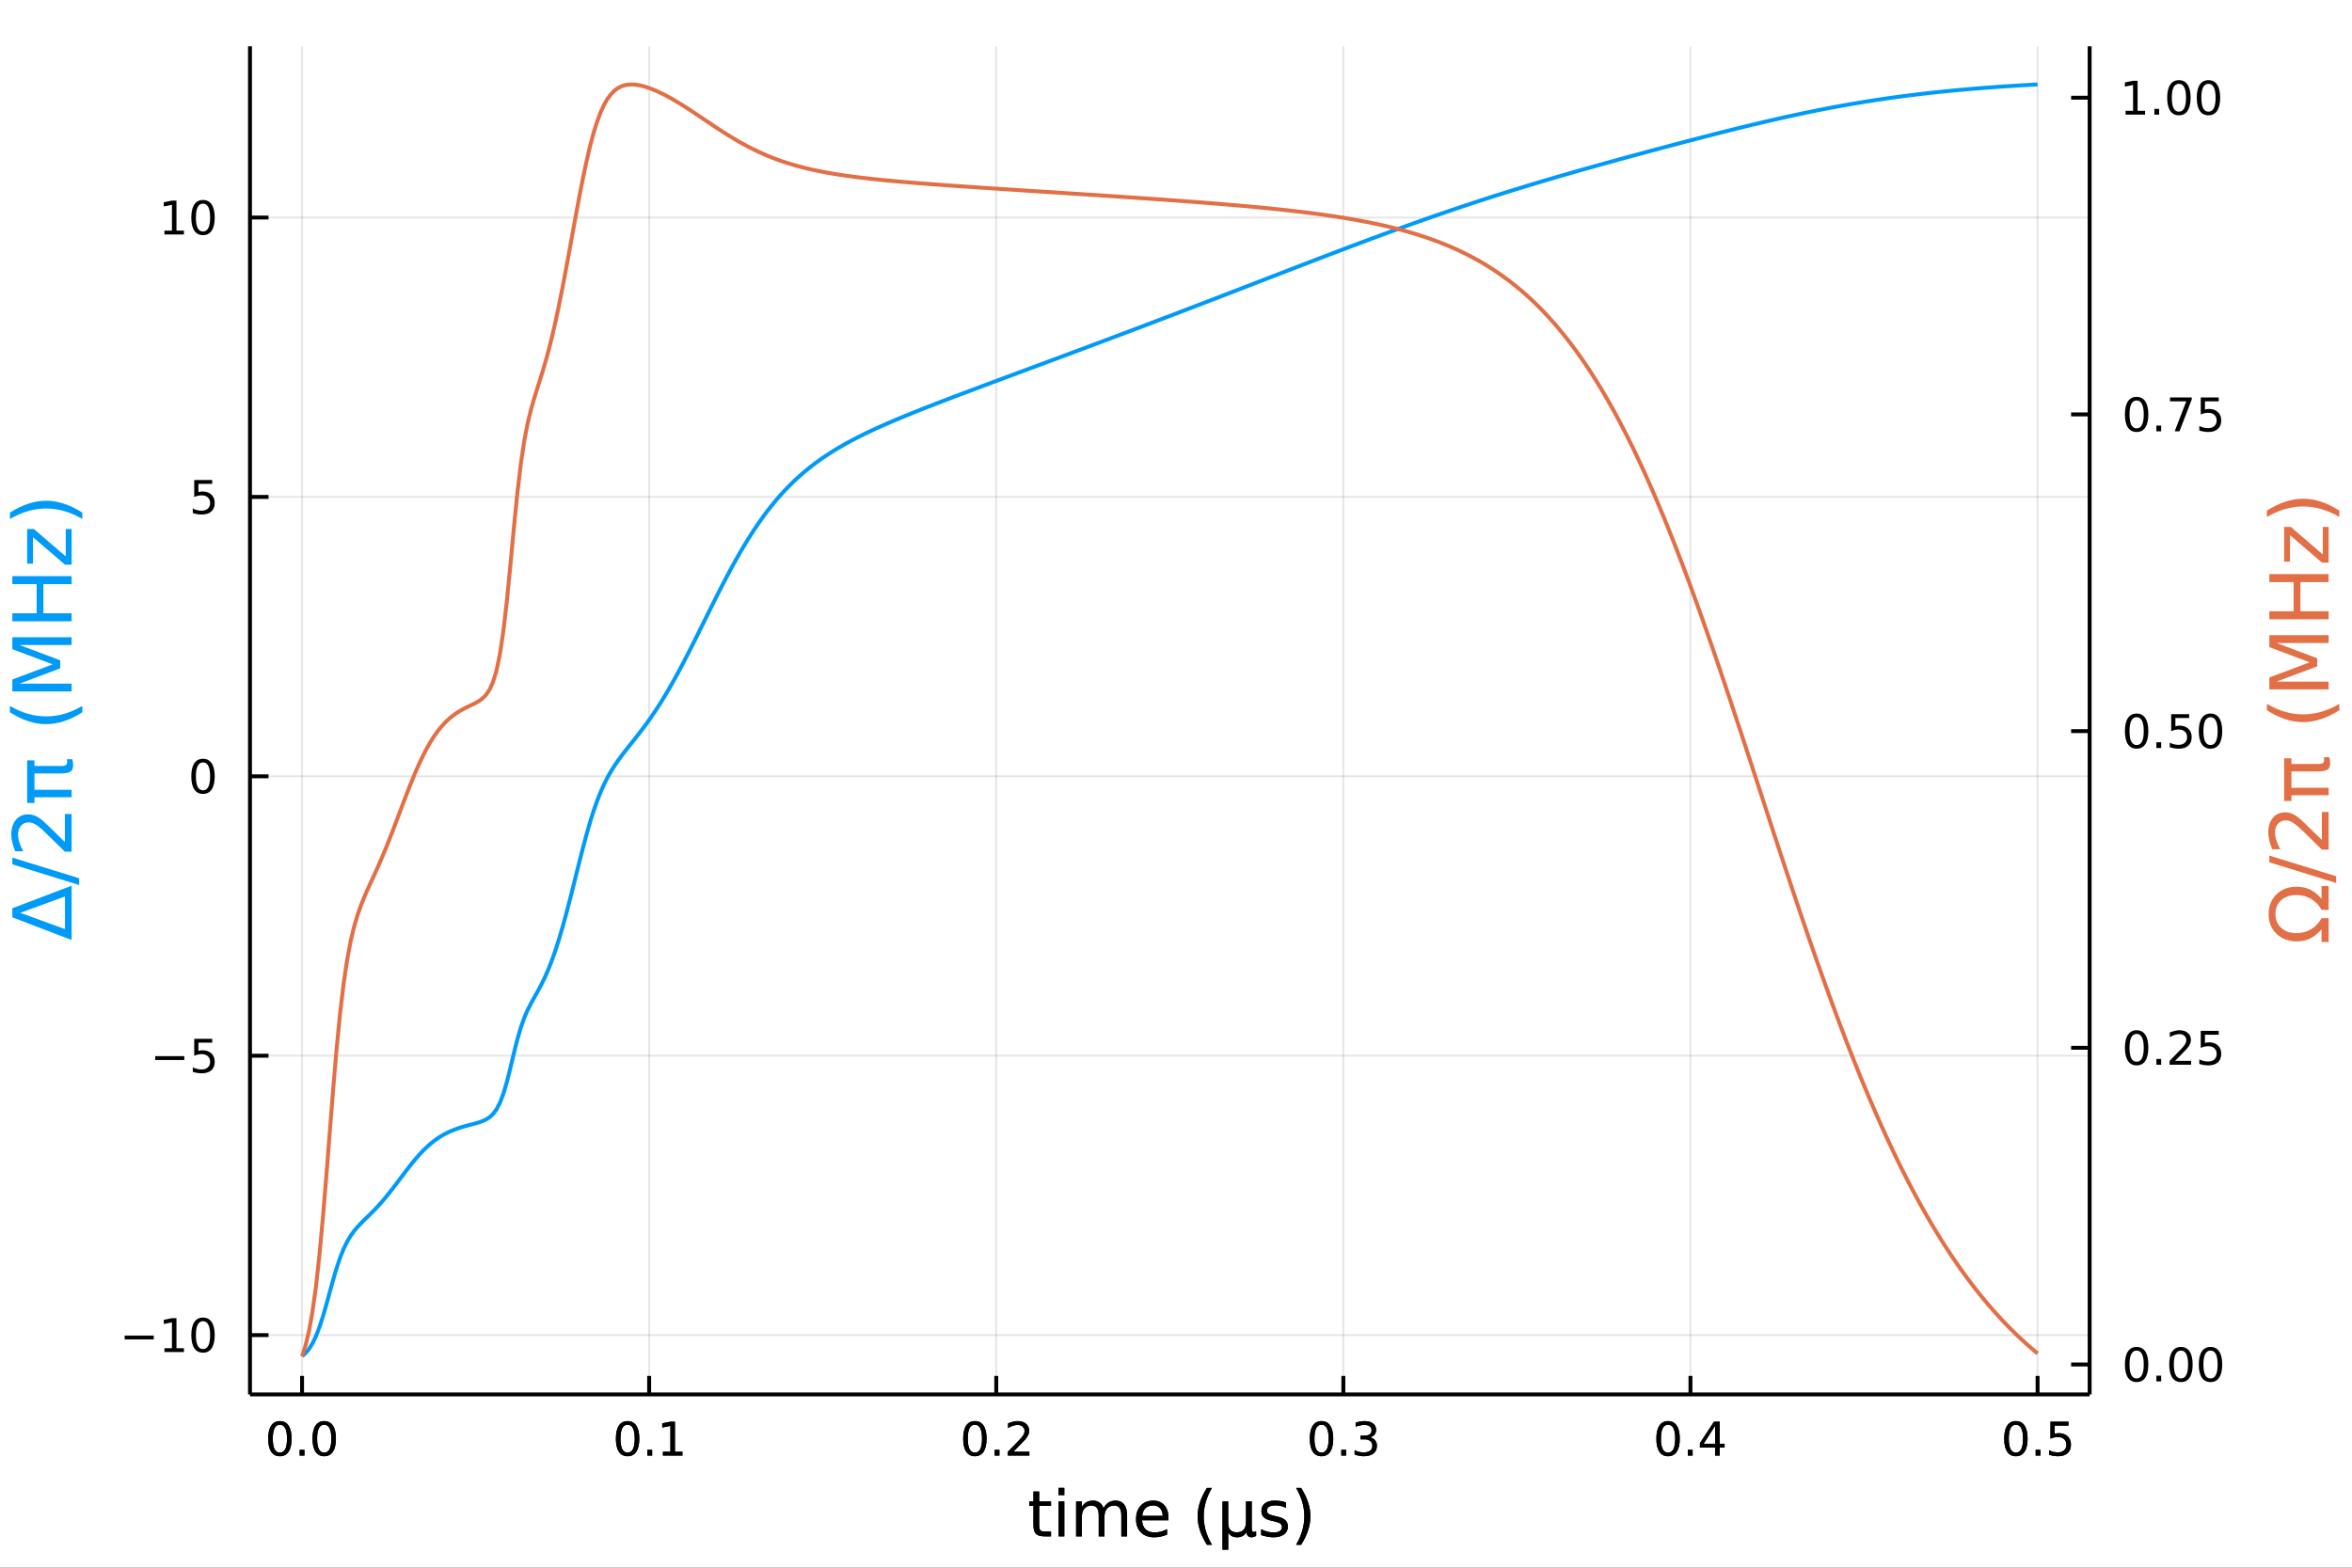 <?xml version="1.0" encoding="utf-8"?>
<svg xmlns="http://www.w3.org/2000/svg" xmlns:xlink="http://www.w3.org/1999/xlink" width="600" height="400" viewBox="0 0 2400 1600">
<rect x="0" y="0" width="2400" height="1600" fill="#333333" stroke="none"/>
<defs>
  <clipPath id="clip040">
    <rect x="0" y="0" width="2400" height="1600"/>
  </clipPath>
</defs>
<path clip-path="url(#clip040)" d="
M0 1600 L2400 1600 L2400 0 L0 0  Z
  " fill="#ffffff" fill-rule="evenodd" fill-opacity="1"/>
<defs>
  <clipPath id="clip041">
    <rect x="480" y="0" width="1681" height="1600"/>
  </clipPath>
</defs>
<path clip-path="url(#clip040)" d="
M255.095 1423.18 L2132.28 1423.18 L2132.28 47.244 L255.095 47.244  Z
  " fill="#ffffff" fill-rule="evenodd" fill-opacity="1"/>
<defs>
  <clipPath id="clip042">
    <rect x="255" y="47" width="1878" height="1377"/>
  </clipPath>
</defs>
<polyline clip-path="url(#clip042)" style="stroke:#000000; stroke-linecap:butt; stroke-linejoin:round; stroke-width:2; stroke-opacity:0.1; fill:none" points="
  308.223,1423.18 308.223,47.244 
  "/>
<polyline clip-path="url(#clip042)" style="stroke:#000000; stroke-linecap:butt; stroke-linejoin:round; stroke-width:2; stroke-opacity:0.1; fill:none" points="
  662.409,1423.18 662.409,47.244 
  "/>
<polyline clip-path="url(#clip042)" style="stroke:#000000; stroke-linecap:butt; stroke-linejoin:round; stroke-width:2; stroke-opacity:0.1; fill:none" points="
  1016.6,1423.18 1016.6,47.244 
  "/>
<polyline clip-path="url(#clip042)" style="stroke:#000000; stroke-linecap:butt; stroke-linejoin:round; stroke-width:2; stroke-opacity:0.1; fill:none" points="
  1370.78,1423.18 1370.78,47.244 
  "/>
<polyline clip-path="url(#clip042)" style="stroke:#000000; stroke-linecap:butt; stroke-linejoin:round; stroke-width:2; stroke-opacity:0.1; fill:none" points="
  1724.97,1423.18 1724.97,47.244 
  "/>
<polyline clip-path="url(#clip042)" style="stroke:#000000; stroke-linecap:butt; stroke-linejoin:round; stroke-width:2; stroke-opacity:0.1; fill:none" points="
  2079.16,1423.18 2079.16,47.244 
  "/>
<polyline clip-path="url(#clip040)" style="stroke:#000000; stroke-linecap:butt; stroke-linejoin:round; stroke-width:4; stroke-opacity:1; fill:none" points="
  255.095,1423.18 2132.28,1423.18 
  "/>
<polyline clip-path="url(#clip040)" style="stroke:#000000; stroke-linecap:butt; stroke-linejoin:round; stroke-width:4; stroke-opacity:1; fill:none" points="
  308.223,1423.18 308.223,1404.28 
  "/>
<polyline clip-path="url(#clip040)" style="stroke:#000000; stroke-linecap:butt; stroke-linejoin:round; stroke-width:4; stroke-opacity:1; fill:none" points="
  662.409,1423.18 662.409,1404.28 
  "/>
<polyline clip-path="url(#clip040)" style="stroke:#000000; stroke-linecap:butt; stroke-linejoin:round; stroke-width:4; stroke-opacity:1; fill:none" points="
  1016.6,1423.18 1016.6,1404.28 
  "/>
<polyline clip-path="url(#clip040)" style="stroke:#000000; stroke-linecap:butt; stroke-linejoin:round; stroke-width:4; stroke-opacity:1; fill:none" points="
  1370.78,1423.18 1370.78,1404.28 
  "/>
<polyline clip-path="url(#clip040)" style="stroke:#000000; stroke-linecap:butt; stroke-linejoin:round; stroke-width:4; stroke-opacity:1; fill:none" points="
  1724.97,1423.18 1724.97,1404.28 
  "/>
<polyline clip-path="url(#clip040)" style="stroke:#000000; stroke-linecap:butt; stroke-linejoin:round; stroke-width:4; stroke-opacity:1; fill:none" points="
  2079.16,1423.18 2079.16,1404.28 
  "/>
<path clip-path="url(#clip040)" d="M285.607 1454.1 Q281.996 1454.1 280.167 1457.66 Q278.362 1461.2 278.362 1468.33 Q278.362 1475.44 280.167 1479.01 Q281.996 1482.55 285.607 1482.55 Q289.241 1482.55 291.047 1479.01 Q292.876 1475.44 292.876 1468.33 Q292.876 1461.2 291.047 1457.66 Q289.241 1454.1 285.607 1454.1 M285.607 1450.39 Q291.417 1450.39 294.473 1455 Q297.551 1459.58 297.551 1468.33 Q297.551 1477.06 294.473 1481.67 Q291.417 1486.25 285.607 1486.25 Q279.797 1486.25 276.718 1481.67 Q273.663 1477.06 273.663 1468.33 Q273.663 1459.58 276.718 1455 Q279.797 1450.39 285.607 1450.39 Z" fill="#000000" fill-rule="evenodd" fill-opacity="1" /><path clip-path="url(#clip040)" d="M305.769 1479.7 L310.653 1479.7 L310.653 1485.58 L305.769 1485.58 L305.769 1479.7 Z" fill="#000000" fill-rule="evenodd" fill-opacity="1" /><path clip-path="url(#clip040)" d="M330.838 1454.1 Q327.227 1454.1 325.398 1457.66 Q323.593 1461.2 323.593 1468.33 Q323.593 1475.44 325.398 1479.01 Q327.227 1482.55 330.838 1482.55 Q334.473 1482.55 336.278 1479.01 Q338.107 1475.44 338.107 1468.33 Q338.107 1461.2 336.278 1457.66 Q334.473 1454.1 330.838 1454.1 M330.838 1450.39 Q336.648 1450.39 339.704 1455 Q342.783 1459.58 342.783 1468.33 Q342.783 1477.06 339.704 1481.67 Q336.648 1486.25 330.838 1486.25 Q325.028 1486.25 321.949 1481.67 Q318.894 1477.06 318.894 1468.33 Q318.894 1459.58 321.949 1455 Q325.028 1450.39 330.838 1450.39 Z" fill="#000000" fill-rule="evenodd" fill-opacity="1" /><path clip-path="url(#clip040)" d="M640.407 1454.1 Q636.796 1454.1 634.967 1457.66 Q633.162 1461.2 633.162 1468.33 Q633.162 1475.44 634.967 1479.01 Q636.796 1482.55 640.407 1482.55 Q644.041 1482.55 645.847 1479.01 Q647.675 1475.44 647.675 1468.33 Q647.675 1461.2 645.847 1457.66 Q644.041 1454.1 640.407 1454.1 M640.407 1450.39 Q646.217 1450.39 649.273 1455 Q652.351 1459.58 652.351 1468.33 Q652.351 1477.06 649.273 1481.67 Q646.217 1486.25 640.407 1486.25 Q634.597 1486.25 631.518 1481.67 Q628.463 1477.06 628.463 1468.33 Q628.463 1459.58 631.518 1455 Q634.597 1450.39 640.407 1450.39 Z" fill="#000000" fill-rule="evenodd" fill-opacity="1" /><path clip-path="url(#clip040)" d="M660.569 1479.7 L665.453 1479.7 L665.453 1485.58 L660.569 1485.58 L660.569 1479.7 Z" fill="#000000" fill-rule="evenodd" fill-opacity="1" /><path clip-path="url(#clip040)" d="M676.448 1481.64 L684.087 1481.64 L684.087 1455.28 L675.777 1456.95 L675.777 1452.69 L684.041 1451.02 L688.717 1451.02 L688.717 1481.64 L696.356 1481.64 L696.356 1485.58 L676.448 1485.58 L676.448 1481.64 Z" fill="#000000" fill-rule="evenodd" fill-opacity="1" /><path clip-path="url(#clip040)" d="M994.779 1454.1 Q991.168 1454.1 989.339 1457.66 Q987.533 1461.2 987.533 1468.33 Q987.533 1475.44 989.339 1479.01 Q991.168 1482.55 994.779 1482.55 Q998.413 1482.55 1000.22 1479.01 Q1002.05 1475.44 1002.05 1468.33 Q1002.05 1461.2 1000.22 1457.66 Q998.413 1454.1 994.779 1454.1 M994.779 1450.39 Q1000.59 1450.39 1003.64 1455 Q1006.72 1459.58 1006.72 1468.33 Q1006.72 1477.06 1003.64 1481.67 Q1000.59 1486.25 994.779 1486.25 Q988.969 1486.25 985.89 1481.67 Q982.834 1477.06 982.834 1468.33 Q982.834 1459.58 985.89 1455 Q988.969 1450.39 994.779 1450.39 Z" fill="#000000" fill-rule="evenodd" fill-opacity="1" /><path clip-path="url(#clip040)" d="M1014.94 1479.7 L1019.82 1479.7 L1019.82 1485.58 L1014.94 1485.58 L1014.94 1479.7 Z" fill="#000000" fill-rule="evenodd" fill-opacity="1" /><path clip-path="url(#clip040)" d="M1034.04 1481.64 L1050.36 1481.64 L1050.36 1485.58 L1028.41 1485.58 L1028.41 1481.64 Q1031.07 1478.89 1035.66 1474.26 Q1040.26 1469.61 1041.45 1468.27 Q1043.69 1465.74 1044.57 1464.01 Q1045.47 1462.25 1045.47 1460.56 Q1045.47 1457.8 1043.53 1456.07 Q1041.61 1454.33 1038.51 1454.33 Q1036.31 1454.33 1033.85 1455.09 Q1031.42 1455.86 1028.64 1457.41 L1028.64 1452.69 Q1031.47 1451.55 1033.92 1450.97 Q1036.38 1450.39 1038.41 1450.39 Q1043.78 1450.39 1046.98 1453.08 Q1050.17 1455.77 1050.17 1460.26 Q1050.17 1462.39 1049.36 1464.31 Q1048.57 1466.2 1046.47 1468.8 Q1045.89 1469.47 1042.79 1472.69 Q1039.69 1475.88 1034.04 1481.64 Z" fill="#000000" fill-rule="evenodd" fill-opacity="1" /><path clip-path="url(#clip040)" d="M1348.49 1454.1 Q1344.88 1454.1 1343.05 1457.66 Q1341.25 1461.2 1341.25 1468.33 Q1341.25 1475.44 1343.05 1479.01 Q1344.88 1482.55 1348.49 1482.55 Q1352.13 1482.55 1353.93 1479.01 Q1355.76 1475.44 1355.76 1468.33 Q1355.76 1461.2 1353.93 1457.66 Q1352.13 1454.1 1348.49 1454.1 M1348.49 1450.39 Q1354.3 1450.39 1357.36 1455 Q1360.44 1459.58 1360.44 1468.33 Q1360.44 1477.06 1357.36 1481.67 Q1354.3 1486.25 1348.49 1486.25 Q1342.68 1486.25 1339.6 1481.67 Q1336.55 1477.06 1336.55 1468.33 Q1336.55 1459.58 1339.6 1455 Q1342.68 1450.39 1348.49 1450.39 Z" fill="#000000" fill-rule="evenodd" fill-opacity="1" /><path clip-path="url(#clip040)" d="M1368.65 1479.7 L1373.54 1479.7 L1373.54 1485.58 L1368.65 1485.58 L1368.65 1479.7 Z" fill="#000000" fill-rule="evenodd" fill-opacity="1" /><path clip-path="url(#clip040)" d="M1397.89 1466.95 Q1401.25 1467.66 1403.12 1469.93 Q1405.02 1472.2 1405.02 1475.53 Q1405.02 1480.65 1401.5 1483.45 Q1397.98 1486.25 1391.5 1486.25 Q1389.32 1486.25 1387.01 1485.81 Q1384.72 1485.39 1382.26 1484.54 L1382.26 1480.02 Q1384.21 1481.16 1386.52 1481.74 Q1388.84 1482.32 1391.36 1482.32 Q1395.76 1482.32 1398.05 1480.58 Q1400.37 1478.84 1400.37 1475.53 Q1400.37 1472.48 1398.21 1470.77 Q1396.08 1469.03 1392.26 1469.03 L1388.24 1469.03 L1388.24 1465.19 L1392.45 1465.19 Q1395.9 1465.19 1397.73 1463.82 Q1399.56 1462.43 1399.56 1459.84 Q1399.56 1457.18 1397.66 1455.77 Q1395.78 1454.33 1392.26 1454.33 Q1390.34 1454.33 1388.14 1454.75 Q1385.94 1455.16 1383.31 1456.04 L1383.31 1451.88 Q1385.97 1451.14 1388.28 1450.77 Q1390.62 1450.39 1392.68 1450.39 Q1398 1450.39 1401.11 1452.83 Q1404.21 1455.23 1404.21 1459.35 Q1404.21 1462.22 1402.56 1464.21 Q1400.92 1466.18 1397.89 1466.95 Z" fill="#000000" fill-rule="evenodd" fill-opacity="1" /><path clip-path="url(#clip040)" d="M1702.11 1454.1 Q1698.5 1454.1 1696.67 1457.66 Q1694.86 1461.2 1694.86 1468.33 Q1694.86 1475.44 1696.67 1479.01 Q1698.5 1482.55 1702.11 1482.55 Q1705.74 1482.55 1707.55 1479.01 Q1709.38 1475.44 1709.38 1468.33 Q1709.38 1461.2 1707.55 1457.66 Q1705.74 1454.1 1702.11 1454.1 M1702.11 1450.39 Q1707.92 1450.39 1710.98 1455 Q1714.05 1459.58 1714.05 1468.33 Q1714.05 1477.06 1710.98 1481.67 Q1707.92 1486.25 1702.11 1486.25 Q1696.3 1486.25 1693.22 1481.67 Q1690.17 1477.06 1690.17 1468.33 Q1690.17 1459.58 1693.22 1455 Q1696.3 1450.39 1702.11 1450.39 Z" fill="#000000" fill-rule="evenodd" fill-opacity="1" /><path clip-path="url(#clip040)" d="M1722.27 1479.7 L1727.16 1479.7 L1727.16 1485.58 L1722.27 1485.58 L1722.27 1479.7 Z" fill="#000000" fill-rule="evenodd" fill-opacity="1" /><path clip-path="url(#clip040)" d="M1750.19 1455.09 L1738.38 1473.54 L1750.19 1473.54 L1750.19 1455.09 M1748.96 1451.02 L1754.84 1451.02 L1754.84 1473.54 L1759.77 1473.54 L1759.77 1477.43 L1754.84 1477.43 L1754.84 1485.58 L1750.19 1485.58 L1750.19 1477.43 L1734.59 1477.43 L1734.59 1472.92 L1748.96 1451.02 Z" fill="#000000" fill-rule="evenodd" fill-opacity="1" /><path clip-path="url(#clip040)" d="M2057.04 1454.1 Q2053.43 1454.1 2051.6 1457.66 Q2049.79 1461.2 2049.79 1468.33 Q2049.79 1475.44 2051.6 1479.01 Q2053.43 1482.55 2057.04 1482.55 Q2060.67 1482.55 2062.48 1479.01 Q2064.31 1475.44 2064.31 1468.33 Q2064.31 1461.2 2062.48 1457.66 Q2060.67 1454.1 2057.04 1454.1 M2057.04 1450.39 Q2062.85 1450.39 2065.9 1455 Q2068.98 1459.58 2068.98 1468.33 Q2068.98 1477.06 2065.9 1481.67 Q2062.85 1486.25 2057.04 1486.25 Q2051.23 1486.25 2048.15 1481.67 Q2045.09 1477.06 2045.09 1468.33 Q2045.09 1459.58 2048.15 1455 Q2051.23 1450.39 2057.04 1450.39 Z" fill="#000000" fill-rule="evenodd" fill-opacity="1" /><path clip-path="url(#clip040)" d="M2077.2 1479.7 L2082.08 1479.7 L2082.08 1485.58 L2077.2 1485.58 L2077.2 1479.7 Z" fill="#000000" fill-rule="evenodd" fill-opacity="1" /><path clip-path="url(#clip040)" d="M2092.32 1451.02 L2110.67 1451.02 L2110.67 1454.96 L2096.6 1454.96 L2096.6 1463.43 Q2097.62 1463.08 2098.63 1462.92 Q2099.65 1462.73 2100.67 1462.73 Q2106.46 1462.73 2109.84 1465.9 Q2113.22 1469.08 2113.22 1474.49 Q2113.22 1480.07 2109.75 1483.17 Q2106.27 1486.25 2099.95 1486.25 Q2097.78 1486.25 2095.51 1485.88 Q2093.26 1485.51 2090.86 1484.77 L2090.86 1480.07 Q2092.94 1481.2 2095.16 1481.76 Q2097.38 1482.32 2099.86 1482.32 Q2103.87 1482.32 2106.2 1480.21 Q2108.54 1478.1 2108.54 1474.49 Q2108.54 1470.88 2106.2 1468.77 Q2103.87 1466.67 2099.86 1466.67 Q2097.99 1466.67 2096.11 1467.08 Q2094.26 1467.5 2092.32 1468.38 L2092.32 1451.02 Z" fill="#000000" fill-rule="evenodd" fill-opacity="1" /><path clip-path="url(#clip040)" d="M1060.41 1522.27 L1060.41 1532.4 L1072.47 1532.4 L1072.47 1536.95 L1060.41 1536.95 L1060.41 1556.3 Q1060.41 1560.66 1061.58 1561.9 Q1062.79 1563.14 1066.45 1563.14 L1072.47 1563.14 L1072.47 1568.04 L1066.45 1568.04 Q1059.68 1568.04 1057.1 1565.53 Q1054.52 1562.98 1054.52 1556.3 L1054.52 1536.95 L1050.22 1536.95 L1050.22 1532.4 L1054.52 1532.4 L1054.52 1522.27 L1060.41 1522.27 Z" fill="#000000" fill-rule="evenodd" fill-opacity="1" /><path clip-path="url(#clip040)" d="M1080.17 1532.4 L1086.03 1532.4 L1086.03 1568.04 L1080.17 1568.04 L1080.17 1532.4 M1080.17 1518.52 L1086.03 1518.52 L1086.03 1525.93 L1080.17 1525.93 L1080.17 1518.52 Z" fill="#000000" fill-rule="evenodd" fill-opacity="1" /><path clip-path="url(#clip040)" d="M1126.04 1539.24 Q1128.23 1535.29 1131.29 1533.41 Q1134.34 1531.54 1138.48 1531.54 Q1144.05 1531.54 1147.08 1535.45 Q1150.1 1539.33 1150.1 1546.53 L1150.1 1568.04 L1144.21 1568.04 L1144.21 1546.72 Q1144.21 1541.59 1142.4 1539.11 Q1140.58 1536.63 1136.86 1536.63 Q1132.31 1536.63 1129.67 1539.65 Q1127.02 1542.68 1127.02 1547.9 L1127.02 1568.04 L1121.14 1568.04 L1121.14 1546.72 Q1121.14 1541.56 1119.32 1539.11 Q1117.51 1536.63 1113.72 1536.63 Q1109.23 1536.63 1106.59 1539.68 Q1103.95 1542.71 1103.95 1547.9 L1103.95 1568.04 L1098.06 1568.04 L1098.06 1532.4 L1103.95 1532.4 L1103.95 1537.93 Q1105.95 1534.66 1108.75 1533.1 Q1111.56 1531.54 1115.41 1531.54 Q1119.29 1531.54 1122 1533.51 Q1124.73 1535.48 1126.04 1539.24 Z" fill="#000000" fill-rule="evenodd" fill-opacity="1" /><path clip-path="url(#clip040)" d="M1192.27 1548.76 L1192.27 1551.62 L1165.35 1551.62 Q1165.73 1557.67 1168.97 1560.85 Q1172.25 1564 1178.08 1564 Q1181.45 1564 1184.6 1563.17 Q1187.78 1562.35 1190.9 1560.69 L1190.9 1566.23 Q1187.75 1567.57 1184.44 1568.27 Q1181.13 1568.97 1177.73 1568.97 Q1169.2 1568.97 1164.2 1564 Q1159.23 1559.04 1159.23 1550.57 Q1159.23 1541.82 1163.95 1536.69 Q1168.69 1531.54 1176.71 1531.54 Q1183.9 1531.54 1188.07 1536.18 Q1192.27 1540.8 1192.27 1548.76 M1186.42 1547.04 Q1186.35 1542.23 1183.71 1539.37 Q1181.1 1536.5 1176.77 1536.5 Q1171.87 1536.5 1168.91 1539.27 Q1165.98 1542.04 1165.54 1547.07 L1186.42 1547.04 Z" fill="#000000" fill-rule="evenodd" fill-opacity="1" /><path clip-path="url(#clip040)" d="M1236.67 1518.58 Q1232.41 1525.9 1230.34 1533.06 Q1228.27 1540.23 1228.27 1547.58 Q1228.27 1554.93 1230.34 1562.16 Q1232.44 1569.35 1236.67 1576.64 L1231.58 1576.64 Q1226.81 1569.16 1224.42 1561.93 Q1222.06 1554.71 1222.06 1547.58 Q1222.06 1540.48 1224.42 1533.29 Q1226.77 1526.09 1231.58 1518.58 L1236.67 1518.58 Z" fill="#000000" fill-rule="evenodd" fill-opacity="1" /><path clip-path="url(#clip040)" d="M1247.43 1581.6 L1247.43 1532.4 L1253.29 1532.4 L1253.29 1554.55 Q1253.29 1559.16 1255.48 1561.52 Q1257.68 1563.87 1261.98 1563.87 Q1266.69 1563.87 1269.04 1561.2 Q1271.43 1558.53 1271.43 1553.18 L1271.43 1532.4 L1277.29 1532.4 L1277.29 1559.83 Q1277.29 1561.74 1277.83 1562.66 Q1278.4 1563.56 1279.58 1563.56 Q1279.86 1563.56 1280.37 1563.4 Q1280.88 1563.21 1281.77 1562.82 L1281.77 1567.53 Q1280.47 1568.27 1279.29 1568.62 Q1278.15 1568.97 1277.03 1568.97 Q1274.84 1568.97 1273.53 1567.73 Q1272.23 1566.48 1271.75 1563.94 Q1270.16 1566.45 1267.83 1567.73 Q1265.54 1568.97 1262.42 1568.97 Q1259.18 1568.97 1256.88 1567.73 Q1254.62 1566.48 1253.29 1564 L1253.29 1581.6 L1247.43 1581.6 Z" fill="#000000" fill-rule="evenodd" fill-opacity="1" /><path clip-path="url(#clip040)" d="M1312.23 1533.45 L1312.23 1538.98 Q1309.75 1537.71 1307.08 1537.07 Q1304.4 1536.44 1301.54 1536.44 Q1297.18 1536.44 1294.98 1537.77 Q1292.82 1539.11 1292.82 1541.79 Q1292.82 1543.82 1294.38 1545 Q1295.94 1546.15 1300.65 1547.2 L1302.65 1547.64 Q1308.89 1548.98 1311.5 1551.43 Q1314.14 1553.85 1314.14 1558.21 Q1314.14 1563.17 1310.2 1566.07 Q1306.28 1568.97 1299.41 1568.97 Q1296.54 1568.97 1293.42 1568.39 Q1290.34 1567.85 1286.9 1566.74 L1286.9 1560.69 Q1290.15 1562.38 1293.3 1563.24 Q1296.45 1564.07 1299.53 1564.07 Q1303.67 1564.07 1305.9 1562.66 Q1308.13 1561.23 1308.13 1558.65 Q1308.13 1556.27 1306.51 1554.99 Q1304.91 1553.72 1299.47 1552.54 L1297.43 1552.07 Q1291.99 1550.92 1289.57 1548.56 Q1287.15 1546.18 1287.15 1542.04 Q1287.15 1537.01 1290.72 1534.27 Q1294.28 1531.54 1300.84 1531.54 Q1304.09 1531.54 1306.95 1532.01 Q1309.82 1532.49 1312.23 1533.45 Z" fill="#000000" fill-rule="evenodd" fill-opacity="1" /><path clip-path="url(#clip040)" d="M1322.55 1518.58 L1327.64 1518.58 Q1332.41 1526.09 1334.77 1533.29 Q1337.16 1540.48 1337.16 1547.58 Q1337.16 1554.71 1334.77 1561.93 Q1332.41 1569.16 1327.64 1576.64 L1322.55 1576.64 Q1326.78 1569.35 1328.85 1562.16 Q1330.95 1554.93 1330.95 1547.58 Q1330.95 1540.23 1328.85 1533.06 Q1326.78 1525.9 1322.55 1518.58 Z" fill="#000000" fill-rule="evenodd" fill-opacity="1" /><polyline clip-path="url(#clip042)" style="stroke:#000000; stroke-linecap:butt; stroke-linejoin:round; stroke-width:2; stroke-opacity:0.1; fill:none" points="
  255.095,1362.63 2132.28,1362.63 
  "/>
<polyline clip-path="url(#clip042)" style="stroke:#000000; stroke-linecap:butt; stroke-linejoin:round; stroke-width:2; stroke-opacity:0.1; fill:none" points="
  255.095,1077.48 2132.28,1077.48 
  "/>
<polyline clip-path="url(#clip042)" style="stroke:#000000; stroke-linecap:butt; stroke-linejoin:round; stroke-width:2; stroke-opacity:0.1; fill:none" points="
  255.095,792.332 2132.28,792.332 
  "/>
<polyline clip-path="url(#clip042)" style="stroke:#000000; stroke-linecap:butt; stroke-linejoin:round; stroke-width:2; stroke-opacity:0.1; fill:none" points="
  255.095,507.181 2132.28,507.181 
  "/>
<polyline clip-path="url(#clip042)" style="stroke:#000000; stroke-linecap:butt; stroke-linejoin:round; stroke-width:2; stroke-opacity:0.1; fill:none" points="
  255.095,222.03 2132.28,222.03 
  "/>
<polyline clip-path="url(#clip040)" style="stroke:#000000; stroke-linecap:butt; stroke-linejoin:round; stroke-width:4; stroke-opacity:1; fill:none" points="
  255.095,1423.18 255.095,47.244 
  "/>
<polyline clip-path="url(#clip040)" style="stroke:#000000; stroke-linecap:butt; stroke-linejoin:round; stroke-width:4; stroke-opacity:1; fill:none" points="
  255.095,1362.63 273.992,1362.63 
  "/>
<polyline clip-path="url(#clip040)" style="stroke:#000000; stroke-linecap:butt; stroke-linejoin:round; stroke-width:4; stroke-opacity:1; fill:none" points="
  255.095,1077.48 273.992,1077.48 
  "/>
<polyline clip-path="url(#clip040)" style="stroke:#000000; stroke-linecap:butt; stroke-linejoin:round; stroke-width:4; stroke-opacity:1; fill:none" points="
  255.095,792.332 273.992,792.332 
  "/>
<polyline clip-path="url(#clip040)" style="stroke:#000000; stroke-linecap:butt; stroke-linejoin:round; stroke-width:4; stroke-opacity:1; fill:none" points="
  255.095,507.181 273.992,507.181 
  "/>
<polyline clip-path="url(#clip040)" style="stroke:#000000; stroke-linecap:butt; stroke-linejoin:round; stroke-width:4; stroke-opacity:1; fill:none" points="
  255.095,222.03 273.992,222.03 
  "/>
<path clip-path="url(#clip040)" d="M127.22 1363.08 L156.896 1363.08 L156.896 1367.02 L127.22 1367.02 L127.22 1363.08 Z" fill="#000000" fill-rule="evenodd" fill-opacity="1" /><path clip-path="url(#clip040)" d="M167.799 1375.98 L175.437 1375.98 L175.437 1349.61 L167.127 1351.28 L167.127 1347.02 L175.391 1345.35 L180.067 1345.35 L180.067 1375.98 L187.706 1375.98 L187.706 1379.91 L167.799 1379.91 L167.799 1375.98 Z" fill="#000000" fill-rule="evenodd" fill-opacity="1" /><path clip-path="url(#clip040)" d="M207.15 1348.43 Q203.539 1348.43 201.71 1352 Q199.905 1355.54 199.905 1362.67 Q199.905 1369.77 201.71 1373.34 Q203.539 1376.88 207.15 1376.88 Q210.785 1376.88 212.59 1373.34 Q214.419 1369.77 214.419 1362.67 Q214.419 1355.54 212.59 1352 Q210.785 1348.43 207.15 1348.43 M207.15 1344.73 Q212.96 1344.73 216.016 1349.33 Q219.095 1353.92 219.095 1362.67 Q219.095 1371.39 216.016 1376 Q212.96 1380.58 207.15 1380.58 Q201.34 1380.58 198.261 1376 Q195.206 1371.39 195.206 1362.67 Q195.206 1353.92 198.261 1349.33 Q201.34 1344.73 207.15 1344.73 Z" fill="#000000" fill-rule="evenodd" fill-opacity="1" /><path clip-path="url(#clip040)" d="M158.377 1077.93 L188.053 1077.93 L188.053 1081.87 L158.377 1081.87 L158.377 1077.93 Z" fill="#000000" fill-rule="evenodd" fill-opacity="1" /><path clip-path="url(#clip040)" d="M198.192 1060.2 L216.548 1060.2 L216.548 1064.14 L202.474 1064.14 L202.474 1072.61 Q203.493 1072.26 204.511 1072.1 Q205.53 1071.92 206.548 1071.92 Q212.335 1071.92 215.715 1075.09 Q219.095 1078.26 219.095 1083.67 Q219.095 1089.25 215.622 1092.36 Q212.15 1095.43 205.831 1095.43 Q203.655 1095.43 201.386 1095.06 Q199.141 1094.69 196.734 1093.95 L196.734 1089.25 Q198.817 1090.39 201.039 1090.94 Q203.261 1091.5 205.738 1091.5 Q209.743 1091.5 212.081 1089.39 Q214.419 1087.29 214.419 1083.67 Q214.419 1080.06 212.081 1077.96 Q209.743 1075.85 205.738 1075.85 Q203.863 1075.85 201.988 1076.27 Q200.136 1076.68 198.192 1077.56 L198.192 1060.2 Z" fill="#000000" fill-rule="evenodd" fill-opacity="1" /><path clip-path="url(#clip040)" d="M207.15 778.13 Q203.539 778.13 201.71 781.695 Q199.905 785.237 199.905 792.366 Q199.905 799.473 201.71 803.038 Q203.539 806.579 207.15 806.579 Q210.785 806.579 212.59 803.038 Q214.419 799.473 214.419 792.366 Q214.419 785.237 212.59 781.695 Q210.785 778.13 207.15 778.13 M207.15 774.427 Q212.96 774.427 216.016 779.033 Q219.095 783.617 219.095 792.366 Q219.095 801.093 216.016 805.7 Q212.96 810.283 207.15 810.283 Q201.34 810.283 198.261 805.7 Q195.206 801.093 195.206 792.366 Q195.206 783.617 198.261 779.033 Q201.34 774.427 207.15 774.427 Z" fill="#000000" fill-rule="evenodd" fill-opacity="1" /><path clip-path="url(#clip040)" d="M198.192 489.901 L216.548 489.901 L216.548 493.836 L202.474 493.836 L202.474 502.308 Q203.493 501.961 204.511 501.799 Q205.53 501.614 206.548 501.614 Q212.335 501.614 215.715 504.785 Q219.095 507.956 219.095 513.373 Q219.095 518.952 215.622 522.054 Q212.15 525.132 205.831 525.132 Q203.655 525.132 201.386 524.762 Q199.141 524.392 196.734 523.651 L196.734 518.952 Q198.817 520.086 201.039 520.642 Q203.261 521.197 205.738 521.197 Q209.743 521.197 212.081 519.091 Q214.419 516.984 214.419 513.373 Q214.419 509.762 212.081 507.655 Q209.743 505.549 205.738 505.549 Q203.863 505.549 201.988 505.966 Q200.136 506.382 198.192 507.262 L198.192 489.901 Z" fill="#000000" fill-rule="evenodd" fill-opacity="1" /><path clip-path="url(#clip040)" d="M167.799 235.375 L175.437 235.375 L175.437 209.009 L167.127 210.676 L167.127 206.417 L175.391 204.75 L180.067 204.75 L180.067 235.375 L187.706 235.375 L187.706 239.31 L167.799 239.31 L167.799 235.375 Z" fill="#000000" fill-rule="evenodd" fill-opacity="1" /><path clip-path="url(#clip040)" d="M207.15 207.829 Q203.539 207.829 201.71 211.394 Q199.905 214.935 199.905 222.065 Q199.905 229.171 201.71 232.736 Q203.539 236.278 207.15 236.278 Q210.785 236.278 212.59 232.736 Q214.419 229.171 214.419 222.065 Q214.419 214.935 212.59 211.394 Q210.785 207.829 207.15 207.829 M207.15 204.125 Q212.96 204.125 216.016 208.732 Q219.095 213.315 219.095 222.065 Q219.095 230.792 216.016 235.398 Q212.96 239.981 207.15 239.981 Q201.34 239.981 198.261 235.398 Q195.206 230.792 195.206 222.065 Q195.206 213.315 198.261 208.732 Q201.34 204.125 207.15 204.125 Z" fill="#000000" fill-rule="evenodd" fill-opacity="1" /><path clip-path="url(#clip040)" d="M20.657 931.64 L66.271 948.249 L66.271 914.991 L20.657 931.64 M73.076 959.348 L12.596 936.258 L12.596 926.982 L73.076 903.932 L73.076 959.348 Z" fill="#009af9" fill-rule="evenodd" fill-opacity="1" /><path clip-path="url(#clip040)" d="M12.596 882.179 L12.596 875.292 L80.773 896.357 L80.773 903.243 L12.596 882.179 Z" fill="#009af9" fill-rule="evenodd" fill-opacity="1" /><path clip-path="url(#clip040)" d="M66.19 859.372 L66.19 830.813 L73.076 830.813 L73.076 869.216 L66.19 869.216 Q61.369 864.557 53.267 856.537 Q45.125 848.475 42.775 846.409 Q38.36 842.48 35.322 840.941 Q32.243 839.361 29.286 839.361 Q24.465 839.361 21.427 842.763 Q18.389 846.126 18.389 851.554 Q18.389 855.402 19.726 859.696 Q21.062 863.95 23.777 868.811 L15.513 868.811 Q13.528 863.869 12.515 859.575 Q11.502 855.281 11.502 851.716 Q11.502 842.318 16.201 836.728 Q20.901 831.137 28.759 831.137 Q32.486 831.137 35.848 832.555 Q39.17 833.933 43.707 837.619 Q44.882 838.632 50.513 844.06 Q56.103 849.488 66.19 859.372 Z" fill="#009af9" fill-rule="evenodd" fill-opacity="1" /><path clip-path="url(#clip040)" d="M27.706 819.511 L27.706 776.045 L35.16 776.045 L35.16 781.757 L63.03 781.757 Q65.947 781.757 67.243 780.785 Q68.499 779.772 68.499 777.544 Q68.499 776.936 68.418 776.045 Q68.296 775.154 68.256 774.87 L73.643 774.87 Q74.17 776.288 74.413 777.787 Q74.656 779.286 74.656 780.785 Q74.656 785.646 72.023 787.509 Q69.349 789.373 62.22 789.373 L35.16 789.373 L35.16 806.103 L73.076 806.103 L73.076 813.718 L35.16 813.718 L35.16 819.511 L27.706 819.511 Z" fill="#009af9" fill-rule="evenodd" fill-opacity="1" /><path clip-path="url(#clip040)" d="M10.125 720.467 Q19.442 725.895 28.557 728.528 Q37.671 731.161 47.029 731.161 Q56.386 731.161 65.582 728.528 Q74.737 725.854 84.014 720.467 L84.014 726.948 Q74.494 733.024 65.298 736.063 Q56.103 739.06 47.029 739.06 Q37.995 739.06 28.84 736.063 Q19.685 733.065 10.125 726.948 L10.125 720.467 Z" fill="#009af9" fill-rule="evenodd" fill-opacity="1" /><path clip-path="url(#clip040)" d="M12.596 705.681 L12.596 693.488 L53.753 678.054 L12.596 662.539 L12.596 650.346 L73.076 650.346 L73.076 658.326 L19.969 658.326 L61.45 673.922 L61.45 682.145 L19.969 697.741 L73.076 697.741 L73.076 705.681 L12.596 705.681 Z" fill="#009af9" fill-rule="evenodd" fill-opacity="1" /><path clip-path="url(#clip040)" d="M12.596 634.101 L12.596 625.919 L37.388 625.919 L37.388 596.185 L12.596 596.185 L12.596 588.002 L73.076 588.002 L73.076 596.185 L44.274 596.185 L44.274 625.919 L73.076 625.919 L73.076 634.101 L12.596 634.101 Z" fill="#009af9" fill-rule="evenodd" fill-opacity="1" /><path clip-path="url(#clip040)" d="M27.706 575.282 L27.706 539.877 L34.511 539.877 L67.121 567.91 L67.121 539.877 L73.076 539.877 L73.076 576.295 L66.271 576.295 L33.661 548.263 L33.661 575.282 L27.706 575.282 Z" fill="#009af9" fill-rule="evenodd" fill-opacity="1" /><path clip-path="url(#clip040)" d="M10.125 529.669 L10.125 523.188 Q19.685 517.111 28.84 514.114 Q37.995 511.075 47.029 511.075 Q56.103 511.075 65.298 514.114 Q74.494 517.111 84.014 523.188 L84.014 529.669 Q74.737 524.281 65.582 521.648 Q56.386 518.975 47.029 518.975 Q37.671 518.975 28.557 521.648 Q19.442 524.281 10.125 529.669 Z" fill="#009af9" fill-rule="evenodd" fill-opacity="1" /><polyline clip-path="url(#clip042)" style="stroke:#009af9; stroke-linecap:butt; stroke-linejoin:round; stroke-width:4; stroke-opacity:1; fill:none" points="
  308.223,1384.24 311.765,1381.07 315.306,1376.8 318.848,1371.12 322.39,1363.78 325.932,1354.62 329.474,1343.72 333.016,1331.45 336.558,1318.48 340.099,1305.64 
  343.641,1293.72 347.183,1283.24 350.725,1274.42 354.267,1267.17 357.809,1261.24 361.351,1256.33 364.893,1252.13 368.434,1248.37 371.976,1244.85 375.518,1241.41 
  379.06,1237.92 382.602,1234.32 386.144,1230.55 389.686,1226.58 393.227,1222.41 396.769,1218.06 400.311,1213.55 403.853,1208.91 407.395,1204.21 410.937,1199.49 
  414.479,1194.82 418.02,1190.25 421.562,1185.84 425.104,1181.62 428.646,1177.65 432.188,1173.94 435.73,1170.51 439.272,1167.38 442.814,1164.53 446.355,1161.97 
  449.897,1159.67 453.439,1157.63 456.981,1155.82 460.523,1154.21 464.065,1152.79 467.607,1151.53 471.148,1150.39 474.69,1149.36 478.232,1148.4 481.774,1147.47 
  485.316,1146.52 488.858,1145.47 492.4,1144.2 495.942,1142.57 499.483,1140.31 503.025,1137.06 506.567,1132.35 510.109,1125.6 513.651,1116.29 517.193,1104.29 
  520.735,1090.18 524.276,1075.29 527.818,1061.19 531.36,1048.97 534.902,1038.95 538.444,1030.77 541.986,1023.81 545.528,1017.43 549.07,1011.11 552.611,1004.43 
  556.153,997.125 559.695,988.989 563.237,979.91 566.779,969.838 570.321,958.781 573.863,946.794 577.404,933.98 580.946,920.486 584.488,906.507 588.03,892.287 
  591.572,878.111 595.114,864.285 598.656,851.102 602.197,838.809 605.739,827.572 609.281,817.466 612.823,808.481 616.365,800.535 619.907,793.504 623.449,787.239 
  626.991,781.587 630.532,776.404 634.074,771.558 637.616,766.938 641.158,762.448 644.7,758.01 648.242,753.559 651.784,749.044 655.325,744.425 658.867,739.671 
  662.409,734.757 665.951,729.667 669.493,724.387 673.035,718.912 676.577,713.239 680.119,707.369 683.66,701.307 687.202,695.06 690.744,688.64 694.286,682.06 
  697.828,675.336 701.37,668.486 704.912,661.53 708.453,654.487 711.995,647.381 715.537,640.235 719.079,633.07 722.621,625.91 726.163,618.779 729.705,611.697 
  733.247,604.685 736.788,597.764 740.33,590.952 743.872,584.265 747.414,577.717 750.956,571.322 754.498,565.091 758.04,559.033 761.581,553.155 765.123,547.461 
  768.665,541.957 772.207,536.643 775.749,531.521 779.291,526.589 782.833,521.846 786.375,517.288 789.916,512.912 793.458,508.712 797,504.684 800.542,500.821 
  804.084,497.117 807.626,493.566 811.168,490.161 814.709,486.895 818.251,483.761 821.793,480.752 825.335,477.862 828.877,475.083 832.419,472.41 835.961,469.837 
  839.503,467.356 843.044,464.962 846.586,462.65 850.128,460.414 853.67,458.25 857.212,456.151 860.754,454.115 864.296,452.136 867.837,450.21 871.379,448.334 
  874.921,446.503 878.463,444.716 882.005,442.967 885.547,441.255 889.089,439.577 892.631,437.93 896.172,436.311 899.714,434.719 903.256,433.151 906.798,431.606 
  910.34,430.081 913.882,428.576 917.424,427.087 920.965,425.615 924.507,424.157 928.049,422.713 931.591,421.281 935.133,419.861 938.675,418.45 942.217,417.05 
  945.758,415.657 949.3,414.273 952.842,412.896 956.384,411.525 959.926,410.16 963.468,408.801 967.01,407.447 970.552,406.097 974.093,404.751 977.635,403.408 
  981.177,402.069 984.719,400.733 988.261,399.4 991.803,398.069 995.345,396.74 998.886,395.413 1002.43,394.088 1005.97,392.764 1009.51,391.442 1013.05,390.121 
  1016.6,388.8 1020.14,387.481 1023.68,386.162 1027.22,384.844 1030.76,383.527 1034.31,382.21 1037.85,380.893 1041.39,379.577 1044.93,378.26 1048.47,376.944 
  1052.01,375.628 1055.56,374.311 1059.1,372.995 1062.64,371.678 1066.18,370.361 1069.72,369.044 1073.27,367.727 1076.81,366.409 1080.35,365.09 1083.89,363.771 
  1087.43,362.452 1090.97,361.132 1094.52,359.811 1098.06,358.49 1101.6,357.168 1105.14,355.845 1108.68,354.522 1112.23,353.197 1115.77,351.872 1119.31,350.546 
  1122.85,349.219 1126.39,347.892 1129.94,346.563 1133.48,345.233 1137.02,343.903 1140.56,342.571 1144.1,341.238 1147.64,339.905 1151.19,338.57 1154.73,337.234 
  1158.27,335.897 1161.81,334.559 1165.35,333.219 1168.9,331.879 1172.44,330.537 1175.98,329.194 1179.52,327.85 1183.06,326.505 1186.61,325.159 1190.15,323.811 
  1193.69,322.462 1197.23,321.113 1200.77,319.761 1204.31,318.409 1207.86,317.056 1211.4,315.701 1214.94,314.346 1218.48,312.989 1222.02,311.631 1225.57,310.273 
  1229.11,308.913 1232.65,307.552 1236.19,306.19 1239.73,304.828 1243.28,303.464 1246.82,302.1 1250.36,300.735 1253.9,299.369 1257.44,298.002 1260.98,296.635 
  1264.53,295.268 1268.07,293.899 1271.61,292.531 1275.15,291.162 1278.69,289.793 1282.24,288.423 1285.78,287.054 1289.32,285.684 1292.86,284.314 1296.4,282.945 
  1299.95,281.575 1303.49,280.207 1307.03,278.838 1310.57,277.47 1314.11,276.102 1317.65,274.735 1321.2,273.369 1324.74,272.004 1328.28,270.64 1331.82,269.277 
  1335.36,267.916 1338.91,266.555 1342.45,265.196 1345.99,263.839 1349.53,262.484 1353.07,261.13 1356.61,259.778 1360.16,258.429 1363.7,257.081 1367.24,255.736 
  1370.78,254.393 1374.32,253.054 1377.87,251.716 1381.41,250.382 1384.95,249.051 1388.49,247.722 1392.03,246.397 1395.58,245.076 1399.12,243.758 1402.66,242.443 
  1406.2,241.132 1409.74,239.826 1413.28,238.523 1416.83,237.224 1420.37,235.93 1423.91,234.64 1427.45,233.354 1430.99,232.073 1434.54,230.797 1438.08,229.525 
  1441.62,228.258 1445.16,226.997 1448.7,225.74 1452.25,224.489 1455.79,223.243 1459.33,222.002 1462.87,220.767 1466.41,219.537 1469.95,218.313 1473.5,217.094 
  1477.04,215.881 1480.58,214.674 1484.12,213.473 1487.66,212.278 1491.21,211.088 1494.75,209.904 1498.29,208.727 1501.83,207.555 1505.37,206.389 1508.92,205.23 
  1512.46,204.076 1516,202.928 1519.54,201.786 1523.08,200.651 1526.62,199.521 1530.17,198.397 1533.71,197.279 1537.25,196.167 1540.79,195.06 1544.33,193.96 
  1547.88,192.865 1551.42,191.776 1554.96,190.692 1558.5,189.614 1562.04,188.541 1565.58,187.473 1569.13,186.411 1572.67,185.354 1576.21,184.302 1579.75,183.255 
  1583.29,182.212 1586.84,181.175 1590.38,180.142 1593.92,179.113 1597.46,178.089 1601,177.069 1604.55,176.053 1608.09,175.042 1611.63,174.034 1615.17,173.03 
  1618.71,172.03 1622.25,171.033 1625.8,170.039 1629.34,169.049 1632.88,168.062 1636.42,167.078 1639.96,166.097 1643.51,165.119 1647.05,164.144 1650.59,163.171 
  1654.13,162.201 1657.67,161.233 1661.22,160.268 1664.76,159.305 1668.3,158.345 1671.84,157.386 1675.38,156.43 1678.92,155.475 1682.47,154.523 1686.01,153.573 
  1689.55,152.625 1693.09,151.679 1696.63,150.735 1700.18,149.793 1703.72,148.853 1707.26,147.916 1710.8,146.98 1714.34,146.047 1717.89,145.116 1721.43,144.188 
  1724.97,143.262 1728.51,142.339 1732.05,141.418 1735.59,140.5 1739.14,139.586 1742.68,138.674 1746.22,137.766 1749.76,136.861 1753.3,135.96 1756.85,135.062 
  1760.39,134.169 1763.93,133.28 1767.47,132.395 1771.01,131.515 1774.56,130.639 1778.1,129.769 1781.64,128.904 1785.18,128.044 1788.72,127.19 1792.26,126.342 
  1795.81,125.499 1799.35,124.664 1802.89,123.834 1806.43,123.012 1809.97,122.196 1813.52,121.388 1817.06,120.587 1820.6,119.794 1824.14,119.008 1827.68,118.23 
  1831.22,117.461 1834.77,116.7 1838.31,115.947 1841.85,115.203 1845.39,114.469 1848.93,113.742 1852.48,113.025 1856.02,112.318 1859.56,111.619 1863.1,110.931 
  1866.64,110.251 1870.19,109.582 1873.73,108.922 1877.27,108.272 1880.81,107.632 1884.35,107.002 1887.89,106.382 1891.44,105.771 1894.98,105.171 1898.52,104.581 
  1902.06,104.001 1905.6,103.431 1909.15,102.872 1912.69,102.322 1916.23,101.782 1919.77,101.252 1923.31,100.732 1926.86,100.222 1930.4,99.722 1933.94,99.231 
  1937.48,98.751 1941.02,98.279 1944.56,97.817 1948.11,97.365 1951.65,96.922 1955.19,96.489 1958.73,96.064 1962.27,95.648 1965.82,95.242 1969.36,94.844 
  1972.9,94.455 1976.44,94.074 1979.98,93.702 1983.53,93.338 1987.07,92.983 1990.61,92.635 1994.15,92.296 1997.69,91.964 2001.23,91.64 2004.78,91.323 
  2008.32,91.014 2011.86,90.712 2015.4,90.418 2018.94,90.13 2022.49,89.849 2026.03,89.575 2029.57,89.308 2033.11,89.047 2036.65,88.792 2040.19,88.544 
  2043.74,88.301 2047.28,88.065 2050.82,87.834 2054.36,87.61 2057.9,87.391 2061.45,87.177 2064.99,86.968 2068.53,86.765 2072.07,86.567 2075.61,86.374 
  2079.16,86.186 
  "/>
<path clip-path="url(#clip040)" d="
M255.095 1423.18 L2132.28 1423.18 L2132.28 47.244 L255.095 47.244  Z
  " fill="#000000" fill-rule="evenodd" fill-opacity="0"/>
<path clip-path="url(#clip040)" d="M285.607 1454.1 Q281.996 1454.1 280.167 1457.66 Q278.362 1461.2 278.362 1468.33 Q278.362 1475.44 280.167 1479.01 Q281.996 1482.55 285.607 1482.55 Q289.241 1482.55 291.047 1479.01 Q292.876 1475.44 292.876 1468.33 Q292.876 1461.2 291.047 1457.66 Q289.241 1454.1 285.607 1454.1 M285.607 1450.39 Q291.417 1450.39 294.473 1455 Q297.551 1459.58 297.551 1468.33 Q297.551 1477.06 294.473 1481.67 Q291.417 1486.25 285.607 1486.25 Q279.797 1486.25 276.718 1481.67 Q273.663 1477.06 273.663 1468.33 Q273.663 1459.58 276.718 1455 Q279.797 1450.39 285.607 1450.39 Z" fill="#000000" fill-rule="evenodd" fill-opacity="1" /><path clip-path="url(#clip040)" d="M305.769 1479.7 L310.653 1479.7 L310.653 1485.58 L305.769 1485.58 L305.769 1479.7 Z" fill="#000000" fill-rule="evenodd" fill-opacity="1" /><path clip-path="url(#clip040)" d="M330.838 1454.1 Q327.227 1454.1 325.398 1457.66 Q323.593 1461.2 323.593 1468.33 Q323.593 1475.44 325.398 1479.01 Q327.227 1482.55 330.838 1482.55 Q334.473 1482.55 336.278 1479.01 Q338.107 1475.44 338.107 1468.33 Q338.107 1461.2 336.278 1457.66 Q334.473 1454.1 330.838 1454.1 M330.838 1450.39 Q336.648 1450.39 339.704 1455 Q342.783 1459.58 342.783 1468.33 Q342.783 1477.06 339.704 1481.67 Q336.648 1486.25 330.838 1486.25 Q325.028 1486.25 321.949 1481.67 Q318.894 1477.06 318.894 1468.33 Q318.894 1459.58 321.949 1455 Q325.028 1450.39 330.838 1450.39 Z" fill="#000000" fill-rule="evenodd" fill-opacity="1" /><path clip-path="url(#clip040)" d="M640.407 1454.1 Q636.796 1454.1 634.967 1457.66 Q633.162 1461.2 633.162 1468.33 Q633.162 1475.44 634.967 1479.01 Q636.796 1482.55 640.407 1482.55 Q644.041 1482.55 645.847 1479.01 Q647.675 1475.44 647.675 1468.33 Q647.675 1461.2 645.847 1457.66 Q644.041 1454.1 640.407 1454.1 M640.407 1450.39 Q646.217 1450.39 649.273 1455 Q652.351 1459.58 652.351 1468.33 Q652.351 1477.06 649.273 1481.67 Q646.217 1486.25 640.407 1486.25 Q634.597 1486.25 631.518 1481.67 Q628.463 1477.06 628.463 1468.33 Q628.463 1459.58 631.518 1455 Q634.597 1450.39 640.407 1450.39 Z" fill="#000000" fill-rule="evenodd" fill-opacity="1" /><path clip-path="url(#clip040)" d="M660.569 1479.7 L665.453 1479.7 L665.453 1485.58 L660.569 1485.58 L660.569 1479.7 Z" fill="#000000" fill-rule="evenodd" fill-opacity="1" /><path clip-path="url(#clip040)" d="M676.448 1481.64 L684.087 1481.64 L684.087 1455.28 L675.777 1456.95 L675.777 1452.69 L684.041 1451.02 L688.717 1451.02 L688.717 1481.64 L696.356 1481.64 L696.356 1485.58 L676.448 1485.58 L676.448 1481.64 Z" fill="#000000" fill-rule="evenodd" fill-opacity="1" /><path clip-path="url(#clip040)" d="M994.779 1454.1 Q991.168 1454.1 989.339 1457.66 Q987.533 1461.2 987.533 1468.33 Q987.533 1475.44 989.339 1479.01 Q991.168 1482.55 994.779 1482.55 Q998.413 1482.55 1000.22 1479.01 Q1002.05 1475.44 1002.05 1468.33 Q1002.05 1461.2 1000.22 1457.66 Q998.413 1454.1 994.779 1454.1 M994.779 1450.39 Q1000.59 1450.39 1003.64 1455 Q1006.72 1459.58 1006.72 1468.33 Q1006.72 1477.06 1003.64 1481.67 Q1000.59 1486.25 994.779 1486.25 Q988.969 1486.25 985.89 1481.67 Q982.834 1477.06 982.834 1468.33 Q982.834 1459.58 985.89 1455 Q988.969 1450.39 994.779 1450.39 Z" fill="#000000" fill-rule="evenodd" fill-opacity="1" /><path clip-path="url(#clip040)" d="M1014.94 1479.7 L1019.82 1479.7 L1019.82 1485.58 L1014.94 1485.58 L1014.94 1479.7 Z" fill="#000000" fill-rule="evenodd" fill-opacity="1" /><path clip-path="url(#clip040)" d="M1034.04 1481.64 L1050.36 1481.64 L1050.36 1485.58 L1028.41 1485.58 L1028.41 1481.64 Q1031.07 1478.89 1035.66 1474.26 Q1040.26 1469.61 1041.45 1468.27 Q1043.69 1465.74 1044.57 1464.01 Q1045.47 1462.25 1045.47 1460.56 Q1045.47 1457.8 1043.53 1456.07 Q1041.61 1454.33 1038.51 1454.33 Q1036.31 1454.33 1033.85 1455.09 Q1031.42 1455.86 1028.64 1457.41 L1028.64 1452.69 Q1031.47 1451.55 1033.92 1450.97 Q1036.38 1450.39 1038.41 1450.39 Q1043.78 1450.39 1046.98 1453.08 Q1050.17 1455.77 1050.17 1460.26 Q1050.17 1462.39 1049.36 1464.31 Q1048.57 1466.2 1046.47 1468.8 Q1045.89 1469.47 1042.79 1472.69 Q1039.69 1475.88 1034.04 1481.64 Z" fill="#000000" fill-rule="evenodd" fill-opacity="1" /><path clip-path="url(#clip040)" d="M1348.49 1454.1 Q1344.88 1454.1 1343.05 1457.66 Q1341.25 1461.2 1341.25 1468.33 Q1341.25 1475.44 1343.05 1479.01 Q1344.88 1482.55 1348.49 1482.55 Q1352.13 1482.55 1353.93 1479.01 Q1355.76 1475.44 1355.76 1468.33 Q1355.76 1461.2 1353.93 1457.66 Q1352.13 1454.1 1348.49 1454.1 M1348.49 1450.39 Q1354.3 1450.39 1357.36 1455 Q1360.44 1459.58 1360.44 1468.33 Q1360.44 1477.06 1357.36 1481.67 Q1354.3 1486.25 1348.49 1486.25 Q1342.68 1486.25 1339.6 1481.67 Q1336.55 1477.06 1336.55 1468.33 Q1336.55 1459.58 1339.6 1455 Q1342.68 1450.39 1348.49 1450.39 Z" fill="#000000" fill-rule="evenodd" fill-opacity="1" /><path clip-path="url(#clip040)" d="M1368.65 1479.7 L1373.54 1479.7 L1373.54 1485.58 L1368.65 1485.58 L1368.65 1479.7 Z" fill="#000000" fill-rule="evenodd" fill-opacity="1" /><path clip-path="url(#clip040)" d="M1397.89 1466.95 Q1401.25 1467.66 1403.12 1469.93 Q1405.02 1472.2 1405.02 1475.53 Q1405.02 1480.65 1401.5 1483.45 Q1397.98 1486.25 1391.5 1486.25 Q1389.32 1486.25 1387.01 1485.81 Q1384.72 1485.39 1382.26 1484.54 L1382.26 1480.02 Q1384.21 1481.16 1386.52 1481.74 Q1388.84 1482.32 1391.36 1482.32 Q1395.76 1482.32 1398.05 1480.58 Q1400.37 1478.84 1400.37 1475.53 Q1400.37 1472.48 1398.21 1470.77 Q1396.08 1469.03 1392.26 1469.03 L1388.24 1469.03 L1388.24 1465.19 L1392.45 1465.19 Q1395.9 1465.19 1397.73 1463.82 Q1399.56 1462.43 1399.56 1459.84 Q1399.56 1457.18 1397.66 1455.77 Q1395.78 1454.33 1392.26 1454.33 Q1390.34 1454.33 1388.14 1454.75 Q1385.94 1455.16 1383.31 1456.04 L1383.31 1451.88 Q1385.97 1451.14 1388.28 1450.77 Q1390.62 1450.39 1392.68 1450.39 Q1398 1450.39 1401.11 1452.83 Q1404.21 1455.23 1404.21 1459.35 Q1404.21 1462.22 1402.56 1464.21 Q1400.92 1466.18 1397.89 1466.95 Z" fill="#000000" fill-rule="evenodd" fill-opacity="1" /><path clip-path="url(#clip040)" d="M1702.11 1454.1 Q1698.5 1454.1 1696.67 1457.66 Q1694.86 1461.2 1694.86 1468.33 Q1694.86 1475.44 1696.67 1479.01 Q1698.5 1482.55 1702.11 1482.55 Q1705.74 1482.55 1707.55 1479.01 Q1709.38 1475.44 1709.38 1468.33 Q1709.38 1461.2 1707.55 1457.66 Q1705.74 1454.1 1702.11 1454.1 M1702.11 1450.39 Q1707.92 1450.39 1710.98 1455 Q1714.05 1459.58 1714.05 1468.33 Q1714.05 1477.06 1710.98 1481.67 Q1707.92 1486.25 1702.11 1486.25 Q1696.3 1486.25 1693.22 1481.67 Q1690.17 1477.06 1690.17 1468.33 Q1690.17 1459.58 1693.22 1455 Q1696.3 1450.39 1702.11 1450.39 Z" fill="#000000" fill-rule="evenodd" fill-opacity="1" /><path clip-path="url(#clip040)" d="M1722.27 1479.7 L1727.16 1479.7 L1727.16 1485.58 L1722.27 1485.58 L1722.27 1479.7 Z" fill="#000000" fill-rule="evenodd" fill-opacity="1" /><path clip-path="url(#clip040)" d="M1750.19 1455.09 L1738.38 1473.54 L1750.19 1473.54 L1750.19 1455.09 M1748.96 1451.02 L1754.84 1451.02 L1754.84 1473.54 L1759.77 1473.54 L1759.77 1477.43 L1754.84 1477.43 L1754.84 1485.58 L1750.19 1485.58 L1750.19 1477.43 L1734.59 1477.43 L1734.59 1472.92 L1748.96 1451.02 Z" fill="#000000" fill-rule="evenodd" fill-opacity="1" /><path clip-path="url(#clip040)" d="M2057.04 1454.1 Q2053.43 1454.1 2051.6 1457.66 Q2049.79 1461.2 2049.79 1468.33 Q2049.79 1475.44 2051.6 1479.01 Q2053.43 1482.55 2057.04 1482.55 Q2060.67 1482.55 2062.48 1479.01 Q2064.31 1475.44 2064.31 1468.33 Q2064.31 1461.2 2062.48 1457.66 Q2060.67 1454.1 2057.04 1454.1 M2057.04 1450.39 Q2062.85 1450.39 2065.9 1455 Q2068.98 1459.58 2068.98 1468.33 Q2068.98 1477.06 2065.9 1481.67 Q2062.85 1486.25 2057.04 1486.25 Q2051.23 1486.25 2048.15 1481.67 Q2045.09 1477.06 2045.09 1468.33 Q2045.09 1459.58 2048.15 1455 Q2051.23 1450.39 2057.04 1450.39 Z" fill="#000000" fill-rule="evenodd" fill-opacity="1" /><path clip-path="url(#clip040)" d="M2077.2 1479.7 L2082.08 1479.7 L2082.08 1485.58 L2077.2 1485.58 L2077.2 1479.7 Z" fill="#000000" fill-rule="evenodd" fill-opacity="1" /><path clip-path="url(#clip040)" d="M2092.32 1451.02 L2110.67 1451.02 L2110.67 1454.96 L2096.6 1454.96 L2096.6 1463.43 Q2097.62 1463.08 2098.63 1462.92 Q2099.65 1462.73 2100.67 1462.73 Q2106.46 1462.73 2109.84 1465.9 Q2113.22 1469.08 2113.22 1474.49 Q2113.22 1480.07 2109.75 1483.17 Q2106.27 1486.25 2099.95 1486.25 Q2097.78 1486.25 2095.51 1485.88 Q2093.26 1485.51 2090.86 1484.77 L2090.86 1480.07 Q2092.94 1481.2 2095.16 1481.76 Q2097.38 1482.32 2099.86 1482.32 Q2103.87 1482.32 2106.2 1480.21 Q2108.54 1478.1 2108.54 1474.49 Q2108.54 1470.88 2106.2 1468.77 Q2103.87 1466.67 2099.86 1466.67 Q2097.99 1466.67 2096.11 1467.08 Q2094.26 1467.5 2092.32 1468.38 L2092.32 1451.02 Z" fill="#000000" fill-rule="evenodd" fill-opacity="1" /><path clip-path="url(#clip040)" d="M1060.41 1522.27 L1060.41 1532.4 L1072.47 1532.4 L1072.47 1536.95 L1060.41 1536.95 L1060.41 1556.3 Q1060.41 1560.66 1061.58 1561.9 Q1062.79 1563.14 1066.45 1563.14 L1072.47 1563.14 L1072.47 1568.04 L1066.45 1568.04 Q1059.68 1568.04 1057.1 1565.53 Q1054.52 1562.98 1054.52 1556.3 L1054.52 1536.95 L1050.22 1536.95 L1050.22 1532.4 L1054.52 1532.4 L1054.52 1522.27 L1060.41 1522.27 Z" fill="#000000" fill-rule="evenodd" fill-opacity="1" /><path clip-path="url(#clip040)" d="M1080.17 1532.4 L1086.03 1532.4 L1086.03 1568.04 L1080.17 1568.04 L1080.17 1532.4 M1080.17 1518.52 L1086.03 1518.52 L1086.03 1525.93 L1080.17 1525.93 L1080.17 1518.52 Z" fill="#000000" fill-rule="evenodd" fill-opacity="1" /><path clip-path="url(#clip040)" d="M1126.04 1539.24 Q1128.23 1535.29 1131.29 1533.41 Q1134.34 1531.54 1138.48 1531.54 Q1144.05 1531.54 1147.08 1535.45 Q1150.1 1539.33 1150.1 1546.53 L1150.1 1568.04 L1144.21 1568.04 L1144.21 1546.72 Q1144.21 1541.59 1142.4 1539.11 Q1140.58 1536.63 1136.86 1536.63 Q1132.31 1536.63 1129.67 1539.65 Q1127.02 1542.68 1127.02 1547.9 L1127.02 1568.04 L1121.14 1568.04 L1121.14 1546.72 Q1121.14 1541.56 1119.32 1539.11 Q1117.51 1536.63 1113.72 1536.63 Q1109.23 1536.63 1106.59 1539.68 Q1103.95 1542.71 1103.95 1547.9 L1103.95 1568.04 L1098.06 1568.04 L1098.06 1532.4 L1103.95 1532.4 L1103.95 1537.93 Q1105.95 1534.66 1108.75 1533.1 Q1111.56 1531.54 1115.41 1531.54 Q1119.29 1531.54 1122 1533.51 Q1124.73 1535.48 1126.04 1539.24 Z" fill="#000000" fill-rule="evenodd" fill-opacity="1" /><path clip-path="url(#clip040)" d="M1192.27 1548.76 L1192.27 1551.62 L1165.35 1551.62 Q1165.73 1557.67 1168.97 1560.85 Q1172.25 1564 1178.08 1564 Q1181.45 1564 1184.6 1563.17 Q1187.78 1562.35 1190.9 1560.69 L1190.9 1566.23 Q1187.75 1567.57 1184.44 1568.27 Q1181.13 1568.97 1177.73 1568.97 Q1169.2 1568.97 1164.2 1564 Q1159.23 1559.04 1159.23 1550.57 Q1159.23 1541.82 1163.95 1536.69 Q1168.69 1531.54 1176.71 1531.54 Q1183.9 1531.54 1188.07 1536.18 Q1192.27 1540.8 1192.27 1548.76 M1186.42 1547.04 Q1186.35 1542.23 1183.71 1539.37 Q1181.1 1536.5 1176.77 1536.5 Q1171.87 1536.5 1168.91 1539.27 Q1165.98 1542.04 1165.54 1547.07 L1186.42 1547.04 Z" fill="#000000" fill-rule="evenodd" fill-opacity="1" /><path clip-path="url(#clip040)" d="M1236.67 1518.58 Q1232.41 1525.9 1230.34 1533.06 Q1228.27 1540.23 1228.27 1547.58 Q1228.27 1554.93 1230.34 1562.16 Q1232.44 1569.35 1236.67 1576.64 L1231.58 1576.64 Q1226.81 1569.16 1224.42 1561.93 Q1222.06 1554.71 1222.06 1547.58 Q1222.06 1540.48 1224.42 1533.29 Q1226.77 1526.09 1231.58 1518.58 L1236.67 1518.58 Z" fill="#000000" fill-rule="evenodd" fill-opacity="1" /><path clip-path="url(#clip040)" d="M1247.43 1581.6 L1247.43 1532.4 L1253.29 1532.4 L1253.29 1554.55 Q1253.29 1559.16 1255.48 1561.52 Q1257.68 1563.87 1261.98 1563.87 Q1266.69 1563.87 1269.04 1561.2 Q1271.43 1558.53 1271.43 1553.18 L1271.43 1532.4 L1277.29 1532.4 L1277.29 1559.83 Q1277.29 1561.74 1277.83 1562.66 Q1278.4 1563.56 1279.58 1563.56 Q1279.86 1563.56 1280.37 1563.4 Q1280.88 1563.21 1281.77 1562.82 L1281.77 1567.53 Q1280.47 1568.27 1279.29 1568.62 Q1278.15 1568.97 1277.03 1568.97 Q1274.84 1568.97 1273.53 1567.73 Q1272.23 1566.48 1271.75 1563.94 Q1270.16 1566.45 1267.83 1567.73 Q1265.54 1568.97 1262.42 1568.97 Q1259.18 1568.97 1256.88 1567.73 Q1254.62 1566.48 1253.29 1564 L1253.29 1581.6 L1247.43 1581.6 Z" fill="#000000" fill-rule="evenodd" fill-opacity="1" /><path clip-path="url(#clip040)" d="M1312.23 1533.45 L1312.23 1538.98 Q1309.75 1537.71 1307.08 1537.07 Q1304.4 1536.44 1301.54 1536.44 Q1297.18 1536.44 1294.98 1537.77 Q1292.82 1539.11 1292.82 1541.79 Q1292.82 1543.82 1294.38 1545 Q1295.94 1546.15 1300.65 1547.2 L1302.65 1547.64 Q1308.89 1548.98 1311.5 1551.43 Q1314.14 1553.85 1314.14 1558.21 Q1314.14 1563.17 1310.2 1566.07 Q1306.28 1568.97 1299.41 1568.97 Q1296.54 1568.97 1293.42 1568.39 Q1290.34 1567.85 1286.9 1566.74 L1286.9 1560.69 Q1290.15 1562.38 1293.3 1563.24 Q1296.45 1564.07 1299.53 1564.07 Q1303.67 1564.07 1305.9 1562.66 Q1308.13 1561.23 1308.13 1558.65 Q1308.13 1556.27 1306.51 1554.99 Q1304.91 1553.72 1299.47 1552.54 L1297.43 1552.07 Q1291.99 1550.92 1289.57 1548.56 Q1287.15 1546.18 1287.15 1542.04 Q1287.15 1537.01 1290.72 1534.27 Q1294.28 1531.54 1300.84 1531.54 Q1304.09 1531.54 1306.95 1532.01 Q1309.82 1532.49 1312.23 1533.45 Z" fill="#000000" fill-rule="evenodd" fill-opacity="1" /><path clip-path="url(#clip040)" d="M1322.55 1518.58 L1327.64 1518.58 Q1332.41 1526.09 1334.77 1533.29 Q1337.16 1540.48 1337.16 1547.58 Q1337.16 1554.71 1334.77 1561.93 Q1332.41 1569.16 1327.64 1576.64 L1322.55 1576.64 Q1326.78 1569.35 1328.85 1562.16 Q1330.95 1554.93 1330.95 1547.58 Q1330.95 1540.23 1328.85 1533.06 Q1326.78 1525.9 1322.55 1518.58 Z" fill="#000000" fill-rule="evenodd" fill-opacity="1" /><polyline clip-path="url(#clip040)" style="stroke:#000000; stroke-linecap:butt; stroke-linejoin:round; stroke-width:4; stroke-opacity:1; fill:none" points="
  2132.28,1423.18 2132.28,47.244 
  "/>
<polyline clip-path="url(#clip040)" style="stroke:#000000; stroke-linecap:butt; stroke-linejoin:round; stroke-width:4; stroke-opacity:1; fill:none" points="
  2132.28,1392.61 2113.39,1392.61 
  "/>
<polyline clip-path="url(#clip040)" style="stroke:#000000; stroke-linecap:butt; stroke-linejoin:round; stroke-width:4; stroke-opacity:1; fill:none" points="
  2132.28,1069.39 2113.39,1069.39 
  "/>
<polyline clip-path="url(#clip040)" style="stroke:#000000; stroke-linecap:butt; stroke-linejoin:round; stroke-width:4; stroke-opacity:1; fill:none" points="
  2132.28,746.163 2113.39,746.163 
  "/>
<polyline clip-path="url(#clip040)" style="stroke:#000000; stroke-linecap:butt; stroke-linejoin:round; stroke-width:4; stroke-opacity:1; fill:none" points="
  2132.28,422.94 2113.39,422.94 
  "/>
<polyline clip-path="url(#clip040)" style="stroke:#000000; stroke-linecap:butt; stroke-linejoin:round; stroke-width:4; stroke-opacity:1; fill:none" points="
  2132.28,99.716 2113.39,99.716 
  "/>
<path clip-path="url(#clip040)" d="M2180.23 1378.41 Q2176.62 1378.41 2174.79 1381.97 Q2172.98 1385.52 2172.98 1392.65 Q2172.98 1399.75 2174.79 1403.32 Q2176.62 1406.86 2180.23 1406.86 Q2183.86 1406.86 2185.67 1403.32 Q2187.5 1399.75 2187.5 1392.65 Q2187.5 1385.52 2185.67 1381.97 Q2183.86 1378.41 2180.23 1378.41 M2180.23 1374.71 Q2186.04 1374.71 2189.09 1379.31 Q2192.17 1383.9 2192.17 1392.65 Q2192.17 1401.37 2189.09 1405.98 Q2186.04 1410.56 2180.23 1410.56 Q2174.42 1410.56 2171.34 1405.98 Q2168.28 1401.37 2168.28 1392.65 Q2168.28 1383.9 2171.34 1379.31 Q2174.42 1374.71 2180.23 1374.71 Z" fill="#000000" fill-rule="evenodd" fill-opacity="1" /><path clip-path="url(#clip040)" d="M2200.39 1404.01 L2205.27 1404.01 L2205.27 1409.89 L2200.39 1409.89 L2200.39 1404.01 Z" fill="#000000" fill-rule="evenodd" fill-opacity="1" /><path clip-path="url(#clip040)" d="M2225.46 1378.41 Q2221.85 1378.41 2220.02 1381.97 Q2218.21 1385.52 2218.21 1392.65 Q2218.21 1399.75 2220.02 1403.32 Q2221.85 1406.86 2225.46 1406.86 Q2229.09 1406.86 2230.9 1403.32 Q2232.73 1399.75 2232.73 1392.65 Q2232.73 1385.52 2230.9 1381.97 Q2229.09 1378.41 2225.46 1378.41 M2225.46 1374.71 Q2231.27 1374.71 2234.32 1379.31 Q2237.4 1383.9 2237.4 1392.65 Q2237.4 1401.37 2234.32 1405.98 Q2231.27 1410.56 2225.46 1410.56 Q2219.65 1410.56 2216.57 1405.98 Q2213.51 1401.37 2213.51 1392.65 Q2213.51 1383.9 2216.57 1379.31 Q2219.65 1374.71 2225.46 1374.71 Z" fill="#000000" fill-rule="evenodd" fill-opacity="1" /><path clip-path="url(#clip040)" d="M2255.62 1378.41 Q2252.01 1378.41 2250.18 1381.97 Q2248.38 1385.52 2248.38 1392.65 Q2248.38 1399.75 2250.18 1403.32 Q2252.01 1406.86 2255.62 1406.86 Q2259.26 1406.86 2261.06 1403.32 Q2262.89 1399.75 2262.89 1392.65 Q2262.89 1385.52 2261.06 1381.97 Q2259.26 1378.41 2255.62 1378.41 M2255.62 1374.71 Q2261.43 1374.71 2264.49 1379.31 Q2267.57 1383.9 2267.57 1392.65 Q2267.57 1401.37 2264.49 1405.98 Q2261.43 1410.56 2255.62 1410.56 Q2249.81 1410.56 2246.73 1405.98 Q2243.68 1401.37 2243.68 1392.65 Q2243.68 1383.9 2246.73 1379.31 Q2249.81 1374.71 2255.62 1374.71 Z" fill="#000000" fill-rule="evenodd" fill-opacity="1" /><path clip-path="url(#clip040)" d="M2180.23 1055.19 Q2176.62 1055.19 2174.79 1058.75 Q2172.98 1062.29 2172.98 1069.42 Q2172.98 1076.53 2174.79 1080.09 Q2176.62 1083.63 2180.23 1083.63 Q2183.86 1083.63 2185.67 1080.09 Q2187.5 1076.53 2187.5 1069.42 Q2187.5 1062.29 2185.67 1058.75 Q2183.86 1055.19 2180.23 1055.19 M2180.23 1051.48 Q2186.04 1051.48 2189.09 1056.09 Q2192.17 1060.67 2192.17 1069.42 Q2192.17 1078.15 2189.09 1082.75 Q2186.04 1087.34 2180.23 1087.34 Q2174.42 1087.34 2171.34 1082.75 Q2168.28 1078.15 2168.28 1069.42 Q2168.28 1060.67 2171.34 1056.09 Q2174.42 1051.48 2180.23 1051.48 Z" fill="#000000" fill-rule="evenodd" fill-opacity="1" /><path clip-path="url(#clip040)" d="M2200.39 1080.79 L2205.27 1080.79 L2205.27 1086.67 L2200.39 1086.67 L2200.39 1080.79 Z" fill="#000000" fill-rule="evenodd" fill-opacity="1" /><path clip-path="url(#clip040)" d="M2219.49 1082.73 L2235.81 1082.73 L2235.81 1086.67 L2213.86 1086.67 L2213.86 1082.73 Q2216.52 1079.98 2221.11 1075.35 Q2225.71 1070.69 2226.89 1069.35 Q2229.14 1066.83 2230.02 1065.09 Q2230.92 1063.33 2230.92 1061.64 Q2230.92 1058.89 2228.98 1057.15 Q2227.06 1055.42 2223.95 1055.42 Q2221.76 1055.42 2219.3 1056.18 Q2216.87 1056.94 2214.09 1058.5 L2214.09 1053.77 Q2216.92 1052.64 2219.37 1052.06 Q2221.82 1051.48 2223.86 1051.48 Q2229.23 1051.48 2232.43 1054.17 Q2235.62 1056.85 2235.62 1061.34 Q2235.62 1063.47 2234.81 1065.39 Q2234.02 1067.29 2231.92 1069.88 Q2231.34 1070.56 2228.24 1073.77 Q2225.14 1076.97 2219.49 1082.73 Z" fill="#000000" fill-rule="evenodd" fill-opacity="1" /><path clip-path="url(#clip040)" d="M2245.67 1052.11 L2264.02 1052.11 L2264.02 1056.04 L2249.95 1056.04 L2249.95 1064.51 Q2250.97 1064.17 2251.99 1064 Q2253.01 1063.82 2254.02 1063.82 Q2259.81 1063.82 2263.19 1066.99 Q2266.57 1070.16 2266.57 1075.58 Q2266.57 1081.16 2263.1 1084.26 Q2259.63 1087.34 2253.31 1087.34 Q2251.13 1087.34 2248.86 1086.97 Q2246.62 1086.6 2244.21 1085.86 L2244.21 1081.16 Q2246.29 1082.29 2248.51 1082.85 Q2250.74 1083.4 2253.21 1083.4 Q2257.22 1083.4 2259.56 1081.3 Q2261.89 1079.19 2261.89 1075.58 Q2261.89 1071.97 2259.56 1069.86 Q2257.22 1067.75 2253.21 1067.75 Q2251.34 1067.75 2249.46 1068.17 Q2247.61 1068.59 2245.67 1069.47 L2245.67 1052.11 Z" fill="#000000" fill-rule="evenodd" fill-opacity="1" /><path clip-path="url(#clip040)" d="M2180.23 731.962 Q2176.62 731.962 2174.79 735.527 Q2172.98 739.068 2172.98 746.198 Q2172.98 753.304 2174.79 756.869 Q2176.62 760.411 2180.23 760.411 Q2183.86 760.411 2185.67 756.869 Q2187.5 753.304 2187.5 746.198 Q2187.5 739.068 2185.67 735.527 Q2183.86 731.962 2180.23 731.962 M2180.23 728.258 Q2186.04 728.258 2189.09 732.865 Q2192.17 737.448 2192.17 746.198 Q2192.17 754.925 2189.09 759.531 Q2186.04 764.114 2180.23 764.114 Q2174.42 764.114 2171.34 759.531 Q2168.28 754.925 2168.28 746.198 Q2168.28 737.448 2171.34 732.865 Q2174.42 728.258 2180.23 728.258 Z" fill="#000000" fill-rule="evenodd" fill-opacity="1" /><path clip-path="url(#clip040)" d="M2200.39 757.564 L2205.27 757.564 L2205.27 763.443 L2200.39 763.443 L2200.39 757.564 Z" fill="#000000" fill-rule="evenodd" fill-opacity="1" /><path clip-path="url(#clip040)" d="M2215.51 728.883 L2233.86 728.883 L2233.86 732.818 L2219.79 732.818 L2219.79 741.29 Q2220.81 740.943 2221.82 740.781 Q2222.84 740.596 2223.86 740.596 Q2229.65 740.596 2233.03 743.767 Q2236.41 746.939 2236.41 752.355 Q2236.41 757.934 2232.94 761.036 Q2229.46 764.114 2223.14 764.114 Q2220.97 764.114 2218.7 763.744 Q2216.45 763.374 2214.05 762.633 L2214.05 757.934 Q2216.13 759.068 2218.35 759.624 Q2220.57 760.179 2223.05 760.179 Q2227.06 760.179 2229.39 758.073 Q2231.73 755.966 2231.73 752.355 Q2231.73 748.744 2229.39 746.638 Q2227.06 744.531 2223.05 744.531 Q2221.18 744.531 2219.3 744.948 Q2217.45 745.365 2215.51 746.244 L2215.51 728.883 Z" fill="#000000" fill-rule="evenodd" fill-opacity="1" /><path clip-path="url(#clip040)" d="M2255.62 731.962 Q2252.01 731.962 2250.18 735.527 Q2248.38 739.068 2248.38 746.198 Q2248.38 753.304 2250.18 756.869 Q2252.01 760.411 2255.62 760.411 Q2259.26 760.411 2261.06 756.869 Q2262.89 753.304 2262.89 746.198 Q2262.89 739.068 2261.06 735.527 Q2259.26 731.962 2255.62 731.962 M2255.62 728.258 Q2261.43 728.258 2264.49 732.865 Q2267.57 737.448 2267.57 746.198 Q2267.57 754.925 2264.49 759.531 Q2261.43 764.114 2255.62 764.114 Q2249.81 764.114 2246.73 759.531 Q2243.68 754.925 2243.68 746.198 Q2243.68 737.448 2246.73 732.865 Q2249.81 728.258 2255.62 728.258 Z" fill="#000000" fill-rule="evenodd" fill-opacity="1" /><path clip-path="url(#clip040)" d="M2180.23 408.738 Q2176.62 408.738 2174.79 412.303 Q2172.98 415.845 2172.98 422.974 Q2172.98 430.081 2174.79 433.645 Q2176.62 437.187 2180.23 437.187 Q2183.86 437.187 2185.67 433.645 Q2187.5 430.081 2187.5 422.974 Q2187.5 415.845 2185.67 412.303 Q2183.86 408.738 2180.23 408.738 M2180.23 405.035 Q2186.04 405.035 2189.09 409.641 Q2192.17 414.224 2192.17 422.974 Q2192.17 431.701 2189.09 436.308 Q2186.04 440.891 2180.23 440.891 Q2174.42 440.891 2171.34 436.308 Q2168.28 431.701 2168.28 422.974 Q2168.28 414.224 2171.34 409.641 Q2174.42 405.035 2180.23 405.035 Z" fill="#000000" fill-rule="evenodd" fill-opacity="1" /><path clip-path="url(#clip040)" d="M2200.39 434.34 L2205.27 434.34 L2205.27 440.22 L2200.39 440.22 L2200.39 434.34 Z" fill="#000000" fill-rule="evenodd" fill-opacity="1" /><path clip-path="url(#clip040)" d="M2214.28 405.66 L2236.5 405.66 L2236.5 407.65 L2223.95 440.22 L2219.07 440.22 L2230.88 409.595 L2214.28 409.595 L2214.28 405.66 Z" fill="#000000" fill-rule="evenodd" fill-opacity="1" /><path clip-path="url(#clip040)" d="M2245.67 405.66 L2264.02 405.66 L2264.02 409.595 L2249.95 409.595 L2249.95 418.067 Q2250.97 417.72 2251.99 417.558 Q2253.01 417.372 2254.02 417.372 Q2259.81 417.372 2263.19 420.544 Q2266.57 423.715 2266.57 429.132 Q2266.57 434.71 2263.1 437.812 Q2259.63 440.891 2253.31 440.891 Q2251.13 440.891 2248.86 440.52 Q2246.62 440.15 2244.21 439.409 L2244.21 434.71 Q2246.29 435.845 2248.51 436.4 Q2250.74 436.956 2253.21 436.956 Q2257.22 436.956 2259.56 434.849 Q2261.89 432.743 2261.89 429.132 Q2261.89 425.521 2259.56 423.414 Q2257.22 421.308 2253.21 421.308 Q2251.34 421.308 2249.46 421.724 Q2247.61 422.141 2245.67 423.021 L2245.67 405.66 Z" fill="#000000" fill-rule="evenodd" fill-opacity="1" /><path clip-path="url(#clip040)" d="M2168.95 113.061 L2176.59 113.061 L2176.59 86.695 L2168.28 88.362 L2168.28 84.103 L2176.55 82.436 L2181.22 82.436 L2181.22 113.061 L2188.86 113.061 L2188.86 116.996 L2168.95 116.996 L2168.95 113.061 Z" fill="#000000" fill-rule="evenodd" fill-opacity="1" /><path clip-path="url(#clip040)" d="M2198.31 111.116 L2203.19 111.116 L2203.19 116.996 L2198.31 116.996 L2198.31 111.116 Z" fill="#000000" fill-rule="evenodd" fill-opacity="1" /><path clip-path="url(#clip040)" d="M2223.38 85.515 Q2219.76 85.515 2217.94 89.079 Q2216.13 92.621 2216.13 99.751 Q2216.13 106.857 2217.94 110.422 Q2219.76 113.964 2223.38 113.964 Q2227.01 113.964 2228.82 110.422 Q2230.64 106.857 2230.64 99.751 Q2230.64 92.621 2228.82 89.079 Q2227.01 85.515 2223.38 85.515 M2223.38 81.811 Q2229.19 81.811 2232.24 86.417 Q2235.32 91.001 2235.32 99.751 Q2235.32 108.477 2232.24 113.084 Q2229.19 117.667 2223.38 117.667 Q2217.57 117.667 2214.49 113.084 Q2211.43 108.477 2211.43 99.751 Q2211.43 91.001 2214.49 86.417 Q2217.57 81.811 2223.38 81.811 Z" fill="#000000" fill-rule="evenodd" fill-opacity="1" /><path clip-path="url(#clip040)" d="M2253.54 85.515 Q2249.93 85.515 2248.1 89.079 Q2246.29 92.621 2246.29 99.751 Q2246.29 106.857 2248.1 110.422 Q2249.93 113.964 2253.54 113.964 Q2257.17 113.964 2258.98 110.422 Q2260.81 106.857 2260.81 99.751 Q2260.81 92.621 2258.98 89.079 Q2257.17 85.515 2253.54 85.515 M2253.54 81.811 Q2259.35 81.811 2262.4 86.417 Q2265.48 91.001 2265.48 99.751 Q2265.48 108.477 2262.4 113.084 Q2259.35 117.667 2253.54 117.667 Q2247.73 117.667 2244.65 113.084 Q2241.59 108.477 2241.59 99.751 Q2241.59 91.001 2244.65 86.417 Q2247.73 81.811 2253.54 81.811 Z" fill="#000000" fill-rule="evenodd" fill-opacity="1" /><path clip-path="url(#clip040)" d="M2368.93 904.337 L2376.14 904.337 L2376.14 928.643 L2368.93 928.643 Q2365 921.473 2358.28 917.462 Q2351.55 913.452 2343.37 913.452 Q2333.65 913.452 2327.77 918.799 Q2321.9 924.146 2321.9 932.896 Q2321.9 941.646 2327.81 947.034 Q2333.69 952.381 2343.37 952.381 Q2351.55 952.381 2358.28 948.371 Q2365 944.32 2368.93 937.109 L2376.14 937.109 L2376.14 961.414 L2368.93 961.414 L2368.93 948.492 Q2363.3 954.893 2357.26 957.85 Q2351.23 960.766 2343.77 960.766 Q2330.89 960.766 2322.91 952.989 Q2314.93 945.251 2314.93 932.896 Q2314.93 920.622 2322.91 912.804 Q2330.85 905.026 2343.37 905.026 Q2351.23 905.026 2357.22 907.902 Q2363.22 910.778 2368.93 917.3 L2368.93 904.337 Z" fill="#e26f46" fill-rule="evenodd" fill-opacity="1" /><path clip-path="url(#clip040)" d="M2315.66 880.113 L2315.66 873.226 L2383.84 894.291 L2383.84 901.178 L2315.66 880.113 Z" fill="#e26f46" fill-rule="evenodd" fill-opacity="1" /><path clip-path="url(#clip040)" d="M2369.25 857.306 L2369.25 828.747 L2376.14 828.747 L2376.14 867.15 L2369.25 867.15 Q2364.43 862.491 2356.33 854.471 Q2348.19 846.409 2345.84 844.343 Q2341.43 840.414 2338.39 838.875 Q2335.31 837.295 2332.35 837.295 Q2327.53 837.295 2324.49 840.698 Q2321.45 844.06 2321.45 849.488 Q2321.45 853.336 2322.79 857.63 Q2324.13 861.884 2326.84 866.745 L2318.58 866.745 Q2316.59 861.803 2315.58 857.509 Q2314.57 853.215 2314.57 849.65 Q2314.57 840.252 2319.27 834.662 Q2323.97 829.071 2331.82 829.071 Q2335.55 829.071 2338.91 830.489 Q2342.24 831.867 2346.77 835.553 Q2347.95 836.566 2353.58 841.994 Q2359.17 847.422 2369.25 857.306 Z" fill="#e26f46" fill-rule="evenodd" fill-opacity="1" /><path clip-path="url(#clip040)" d="M2330.77 817.445 L2330.77 773.979 L2338.22 773.979 L2338.22 779.691 L2366.1 779.691 Q2369.01 779.691 2370.31 778.719 Q2371.56 777.706 2371.56 775.478 Q2371.56 774.87 2371.48 773.979 Q2371.36 773.088 2371.32 772.804 L2376.71 772.804 Q2377.24 774.222 2377.48 775.721 Q2377.72 777.22 2377.72 778.719 Q2377.72 783.58 2375.09 785.443 Q2372.41 787.307 2365.28 787.307 L2338.22 787.307 L2338.22 804.037 L2376.14 804.037 L2376.14 811.653 L2338.22 811.653 L2338.22 817.445 L2330.77 817.445 Z" fill="#e26f46" fill-rule="evenodd" fill-opacity="1" /><path clip-path="url(#clip040)" d="M2313.19 718.401 Q2322.51 723.829 2331.62 726.462 Q2340.74 729.095 2350.09 729.095 Q2359.45 729.095 2368.65 726.462 Q2377.8 723.788 2387.08 718.401 L2387.08 724.882 Q2377.56 730.959 2368.36 733.997 Q2359.17 736.994 2350.09 736.994 Q2341.06 736.994 2331.91 733.997 Q2322.75 730.999 2313.19 724.882 L2313.19 718.401 Z" fill="#e26f46" fill-rule="evenodd" fill-opacity="1" /><path clip-path="url(#clip040)" d="M2315.66 703.615 L2315.66 691.422 L2356.82 675.988 L2315.66 660.473 L2315.66 648.28 L2376.14 648.28 L2376.14 656.26 L2323.03 656.26 L2364.52 671.856 L2364.52 680.079 L2323.03 695.675 L2376.14 695.675 L2376.14 703.615 L2315.66 703.615 Z" fill="#e26f46" fill-rule="evenodd" fill-opacity="1" /><path clip-path="url(#clip040)" d="M2315.66 632.035 L2315.66 623.853 L2340.45 623.853 L2340.45 594.119 L2315.66 594.119 L2315.66 585.936 L2376.14 585.936 L2376.14 594.119 L2347.34 594.119 L2347.34 623.853 L2376.14 623.853 L2376.14 632.035 L2315.66 632.035 Z" fill="#e26f46" fill-rule="evenodd" fill-opacity="1" /><path clip-path="url(#clip040)" d="M2330.77 573.216 L2330.77 537.811 L2337.58 537.811 L2370.19 565.844 L2370.19 537.811 L2376.14 537.811 L2376.14 574.229 L2369.34 574.229 L2336.73 546.197 L2336.73 573.216 L2330.77 573.216 Z" fill="#e26f46" fill-rule="evenodd" fill-opacity="1" /><path clip-path="url(#clip040)" d="M2313.19 527.603 L2313.19 521.122 Q2322.75 515.045 2331.91 512.048 Q2341.06 509.009 2350.09 509.009 Q2359.17 509.009 2368.36 512.048 Q2377.56 515.045 2387.08 521.122 L2387.08 527.603 Q2377.8 522.215 2368.65 519.582 Q2359.45 516.909 2350.09 516.909 Q2340.74 516.909 2331.62 519.582 Q2322.51 522.215 2313.19 527.603 Z" fill="#e26f46" fill-rule="evenodd" fill-opacity="1" /><polyline clip-path="url(#clip042)" style="stroke:#e26f46; stroke-linecap:butt; stroke-linejoin:round; stroke-width:4; stroke-opacity:1; fill:none" points="
  308.223,1384.24 311.765,1373.33 315.306,1358.51 318.848,1338.75 322.39,1313.12 325.932,1281.1 329.474,1242.93 333.016,1199.97 336.558,1154.65 340.099,1109.97 
  343.641,1068.75 347.183,1032.9 350.725,1003.18 354.267,979.346 357.809,960.54 361.351,945.68 364.893,933.707 368.434,923.707 371.976,914.955 375.518,906.902 
  379.06,899.149 382.602,891.421 386.144,883.532 389.686,875.376 393.227,866.904 396.769,858.115 400.311,849.046 403.853,839.767 407.395,830.369 410.937,820.959 
  414.479,811.649 418.02,802.553 421.562,793.775 425.104,785.407 428.646,777.524 432.188,770.181 435.73,763.412 439.272,757.234 442.814,751.646 446.355,746.632 
  449.897,742.164 453.439,738.209 456.981,734.725 460.523,731.665 464.065,728.981 467.607,726.623 471.148,724.535 474.69,722.656 478.232,720.913 481.774,719.213 
  485.316,717.428 488.858,715.372 492.4,712.766 495.942,709.183 499.483,703.981 503.025,696.221 506.567,684.629 510.109,667.696 513.651,644.095 517.193,613.499 
  520.735,577.487 524.276,539.631 527.818,504.164 531.36,474.091 534.902,450.278 538.444,431.894 541.986,417.376 545.528,405.138 549.07,393.886 552.611,382.67 
  556.153,370.845 559.695,358.002 563.237,343.924 566.779,328.542 570.321,311.907 573.863,294.167 577.404,275.54 580.946,256.306 584.488,236.796 588.03,217.384 
  591.572,198.479 595.114,180.497 598.656,163.824 602.197,148.77 605.739,135.537 609.281,124.205 612.823,114.743 616.365,107.03 619.907,100.892 623.449,96.125 
  626.991,92.527 630.532,89.907 634.074,88.096 637.616,86.948 641.158,86.344 644.7,86.186 648.242,86.396 651.784,86.911 655.325,87.683 658.867,88.674 
  662.409,89.851 665.951,91.193 669.493,92.678 673.035,94.292 676.577,96.022 680.119,97.856 683.66,99.783 687.202,101.796 690.744,103.884 694.286,106.039 
  697.828,108.253 701.37,110.517 704.912,112.822 708.453,115.16 711.995,117.523 715.537,119.9 719.079,122.284 722.621,124.666 726.163,127.038 729.705,129.391 
  733.247,131.719 736.788,134.015 740.33,136.271 743.872,138.482 747.414,140.643 750.956,142.75 754.498,144.798 758.04,146.784 761.581,148.705 765.123,150.561 
  768.665,152.349 772.207,154.069 775.749,155.72 779.291,157.304 782.833,158.82 786.375,160.269 789.916,161.654 793.458,162.975 797,164.235 800.542,165.435 
  804.084,166.578 807.626,167.666 811.168,168.701 814.709,169.686 818.251,170.623 821.793,171.514 825.335,172.363 828.877,173.17 832.419,173.939 835.961,174.671 
  839.503,175.37 843.044,176.035 846.586,176.671 850.128,177.278 853.67,177.858 857.212,178.414 860.754,178.946 864.296,179.457 867.837,179.947 871.379,180.418 
  874.921,180.871 878.463,181.308 882.005,181.729 885.547,182.137 889.089,182.53 892.631,182.912 896.172,183.282 899.714,183.641 903.256,183.99 906.798,184.33 
  910.34,184.661 913.882,184.984 917.424,185.3 920.965,185.609 924.507,185.911 928.049,186.208 931.591,186.499 935.133,186.785 938.675,187.066 942.217,187.343 
  945.758,187.615 949.3,187.884 952.842,188.15 956.384,188.412 959.926,188.671 963.468,188.927 967.01,189.181 970.552,189.433 974.093,189.682 977.635,189.929 
  981.177,190.174 984.719,190.417 988.261,190.659 991.803,190.9 995.345,191.139 998.886,191.376 1002.43,191.613 1005.97,191.849 1009.51,192.083 1013.05,192.317 
  1016.6,192.55 1020.14,192.782 1023.68,193.013 1027.22,193.244 1030.76,193.474 1034.31,193.704 1037.85,193.933 1041.39,194.162 1044.93,194.391 1048.47,194.619 
  1052.01,194.847 1055.56,195.075 1059.1,195.303 1062.64,195.53 1066.18,195.758 1069.72,195.985 1073.27,196.213 1076.81,196.441 1080.35,196.668 1083.89,196.896 
  1087.43,197.124 1090.97,197.353 1094.52,197.581 1098.06,197.81 1101.6,198.039 1105.14,198.269 1108.68,198.498 1112.23,198.729 1115.77,198.959 1119.31,199.191 
  1122.85,199.423 1126.39,199.655 1129.94,199.888 1133.48,200.122 1137.02,200.356 1140.56,200.592 1144.1,200.828 1147.64,201.065 1151.19,201.303 1154.73,201.541 
  1158.27,201.781 1161.81,202.022 1165.35,202.264 1168.9,202.507 1172.44,202.752 1175.98,202.997 1179.52,203.245 1183.06,203.493 1186.61,203.743 1190.15,203.995 
  1193.69,204.248 1197.23,204.503 1200.77,204.76 1204.31,205.019 1207.86,205.28 1211.4,205.543 1214.94,205.808 1218.48,206.075 1222.02,206.345 1225.57,206.618 
  1229.11,206.892 1232.65,207.17 1236.19,207.451 1239.73,207.734 1243.28,208.021 1246.82,208.311 1250.36,208.604 1253.9,208.901 1257.44,209.202 1260.98,209.506 
  1264.53,209.815 1268.07,210.128 1271.61,210.446 1275.15,210.768 1278.69,211.095 1282.24,211.427 1285.78,211.764 1289.32,212.107 1292.86,212.456 1296.4,212.811 
  1299.95,213.172 1303.49,213.54 1307.03,213.915 1310.57,214.297 1314.11,214.686 1317.65,215.084 1321.2,215.49 1324.74,215.904 1328.28,216.327 1331.82,216.76 
  1335.36,217.203 1338.91,217.656 1342.45,218.119 1345.99,218.594 1349.53,219.08 1353.07,219.579 1356.61,220.09 1360.16,220.614 1363.7,221.153 1367.24,221.705 
  1370.78,222.273 1374.32,222.856 1377.87,223.456 1381.41,224.073 1384.95,224.707 1388.49,225.36 1392.03,226.032 1395.58,226.725 1399.12,227.438 1402.66,228.173 
  1406.2,228.931 1409.74,229.712 1413.28,230.518 1416.83,231.35 1420.37,232.208 1423.91,233.094 1427.45,234.009 1430.99,234.954 1434.54,235.929 1438.08,236.938 
  1441.62,237.98 1445.16,239.057 1448.7,240.17 1452.25,241.32 1455.79,242.51 1459.33,243.741 1462.87,245.013 1466.41,246.329 1469.95,247.691 1473.5,249.099 
  1477.04,250.556 1480.58,252.063 1484.12,253.622 1487.66,255.236 1491.21,256.905 1494.75,258.632 1498.29,260.418 1501.83,262.267 1505.37,264.179 1508.92,266.157 
  1512.46,268.203 1516,270.32 1519.54,272.508 1523.08,274.772 1526.62,277.112 1530.17,279.532 1533.71,282.034 1537.25,284.62 1540.79,287.292 1544.33,290.053 
  1547.88,292.906 1551.42,295.853 1554.96,298.896 1558.5,302.039 1562.04,305.283 1565.58,308.631 1569.13,312.086 1572.67,315.65 1576.21,319.326 1579.75,323.117 
  1583.29,327.024 1586.84,331.051 1590.38,335.199 1593.92,339.472 1597.46,343.871 1601,348.4 1604.55,353.059 1608.09,357.853 1611.63,362.781 1615.17,367.848 
  1618.71,373.054 1622.25,378.402 1625.8,383.893 1629.34,389.529 1632.88,395.312 1636.42,401.242 1639.96,407.322 1643.51,413.552 1647.05,419.933 1650.59,426.467 
  1654.13,433.153 1657.67,439.993 1661.22,446.986 1664.76,454.133 1668.3,461.433 1671.84,468.886 1675.38,476.493 1678.92,484.251 1682.47,492.16 1686.01,500.218 
  1689.55,508.425 1693.09,516.778 1696.63,525.276 1700.18,533.916 1703.72,542.697 1707.26,551.614 1710.8,560.666 1714.34,569.85 1717.89,579.161 1721.43,588.596 
  1724.97,598.151 1728.51,607.823 1732.05,617.607 1735.59,627.498 1739.14,637.491 1742.68,647.583 1746.22,657.766 1749.76,668.037 1753.3,678.389 1756.85,688.818 
  1760.39,699.317 1763.93,709.88 1767.47,720.501 1771.01,731.175 1774.56,741.894 1778.1,752.652 1781.64,763.445 1785.18,774.263 1788.72,785.102 1792.26,795.955 
  1795.81,806.815 1799.35,817.676 1802.89,828.531 1806.43,839.376 1809.97,850.201 1813.52,861.002 1817.06,871.773 1820.6,882.507 1824.14,893.199 1827.68,903.843 
  1831.22,914.433 1834.77,924.963 1838.31,935.429 1841.85,945.825 1845.39,956.146 1848.93,966.388 1852.48,976.545 1856.02,986.614 1859.56,996.59 1863.1,1006.47 
  1866.64,1016.25 1870.19,1025.92 1873.73,1035.49 1877.27,1044.95 1880.81,1054.29 1884.35,1063.52 1887.89,1072.62 1891.44,1081.61 1894.98,1090.47 1898.52,1099.21 
  1902.06,1107.82 1905.6,1116.31 1909.15,1124.66 1912.69,1132.88 1916.23,1140.98 1919.77,1148.93 1923.31,1156.76 1926.86,1164.45 1930.4,1172.01 1933.94,1179.44 
  1937.48,1186.73 1941.02,1193.89 1944.56,1200.92 1948.11,1207.81 1951.65,1214.58 1955.19,1221.21 1958.73,1227.71 1962.27,1234.08 1965.82,1240.32 1969.36,1246.44 
  1972.9,1252.43 1976.44,1258.29 1979.98,1264.04 1983.53,1269.65 1987.07,1275.15 1990.61,1280.53 1994.15,1285.8 1997.69,1290.94 2001.23,1295.97 2004.78,1300.89 
  2008.32,1305.7 2011.86,1310.4 2015.4,1314.99 2018.94,1319.48 2022.49,1323.86 2026.03,1328.14 2029.57,1332.32 2033.11,1336.41 2036.65,1340.39 2040.19,1344.28 
  2043.74,1348.08 2047.28,1351.79 2050.82,1355.41 2054.36,1358.94 2057.9,1362.39 2061.45,1365.75 2064.99,1369.03 2068.53,1372.23 2072.07,1375.35 2075.61,1378.39 
  2079.16,1381.36 
  "/>
</svg>
